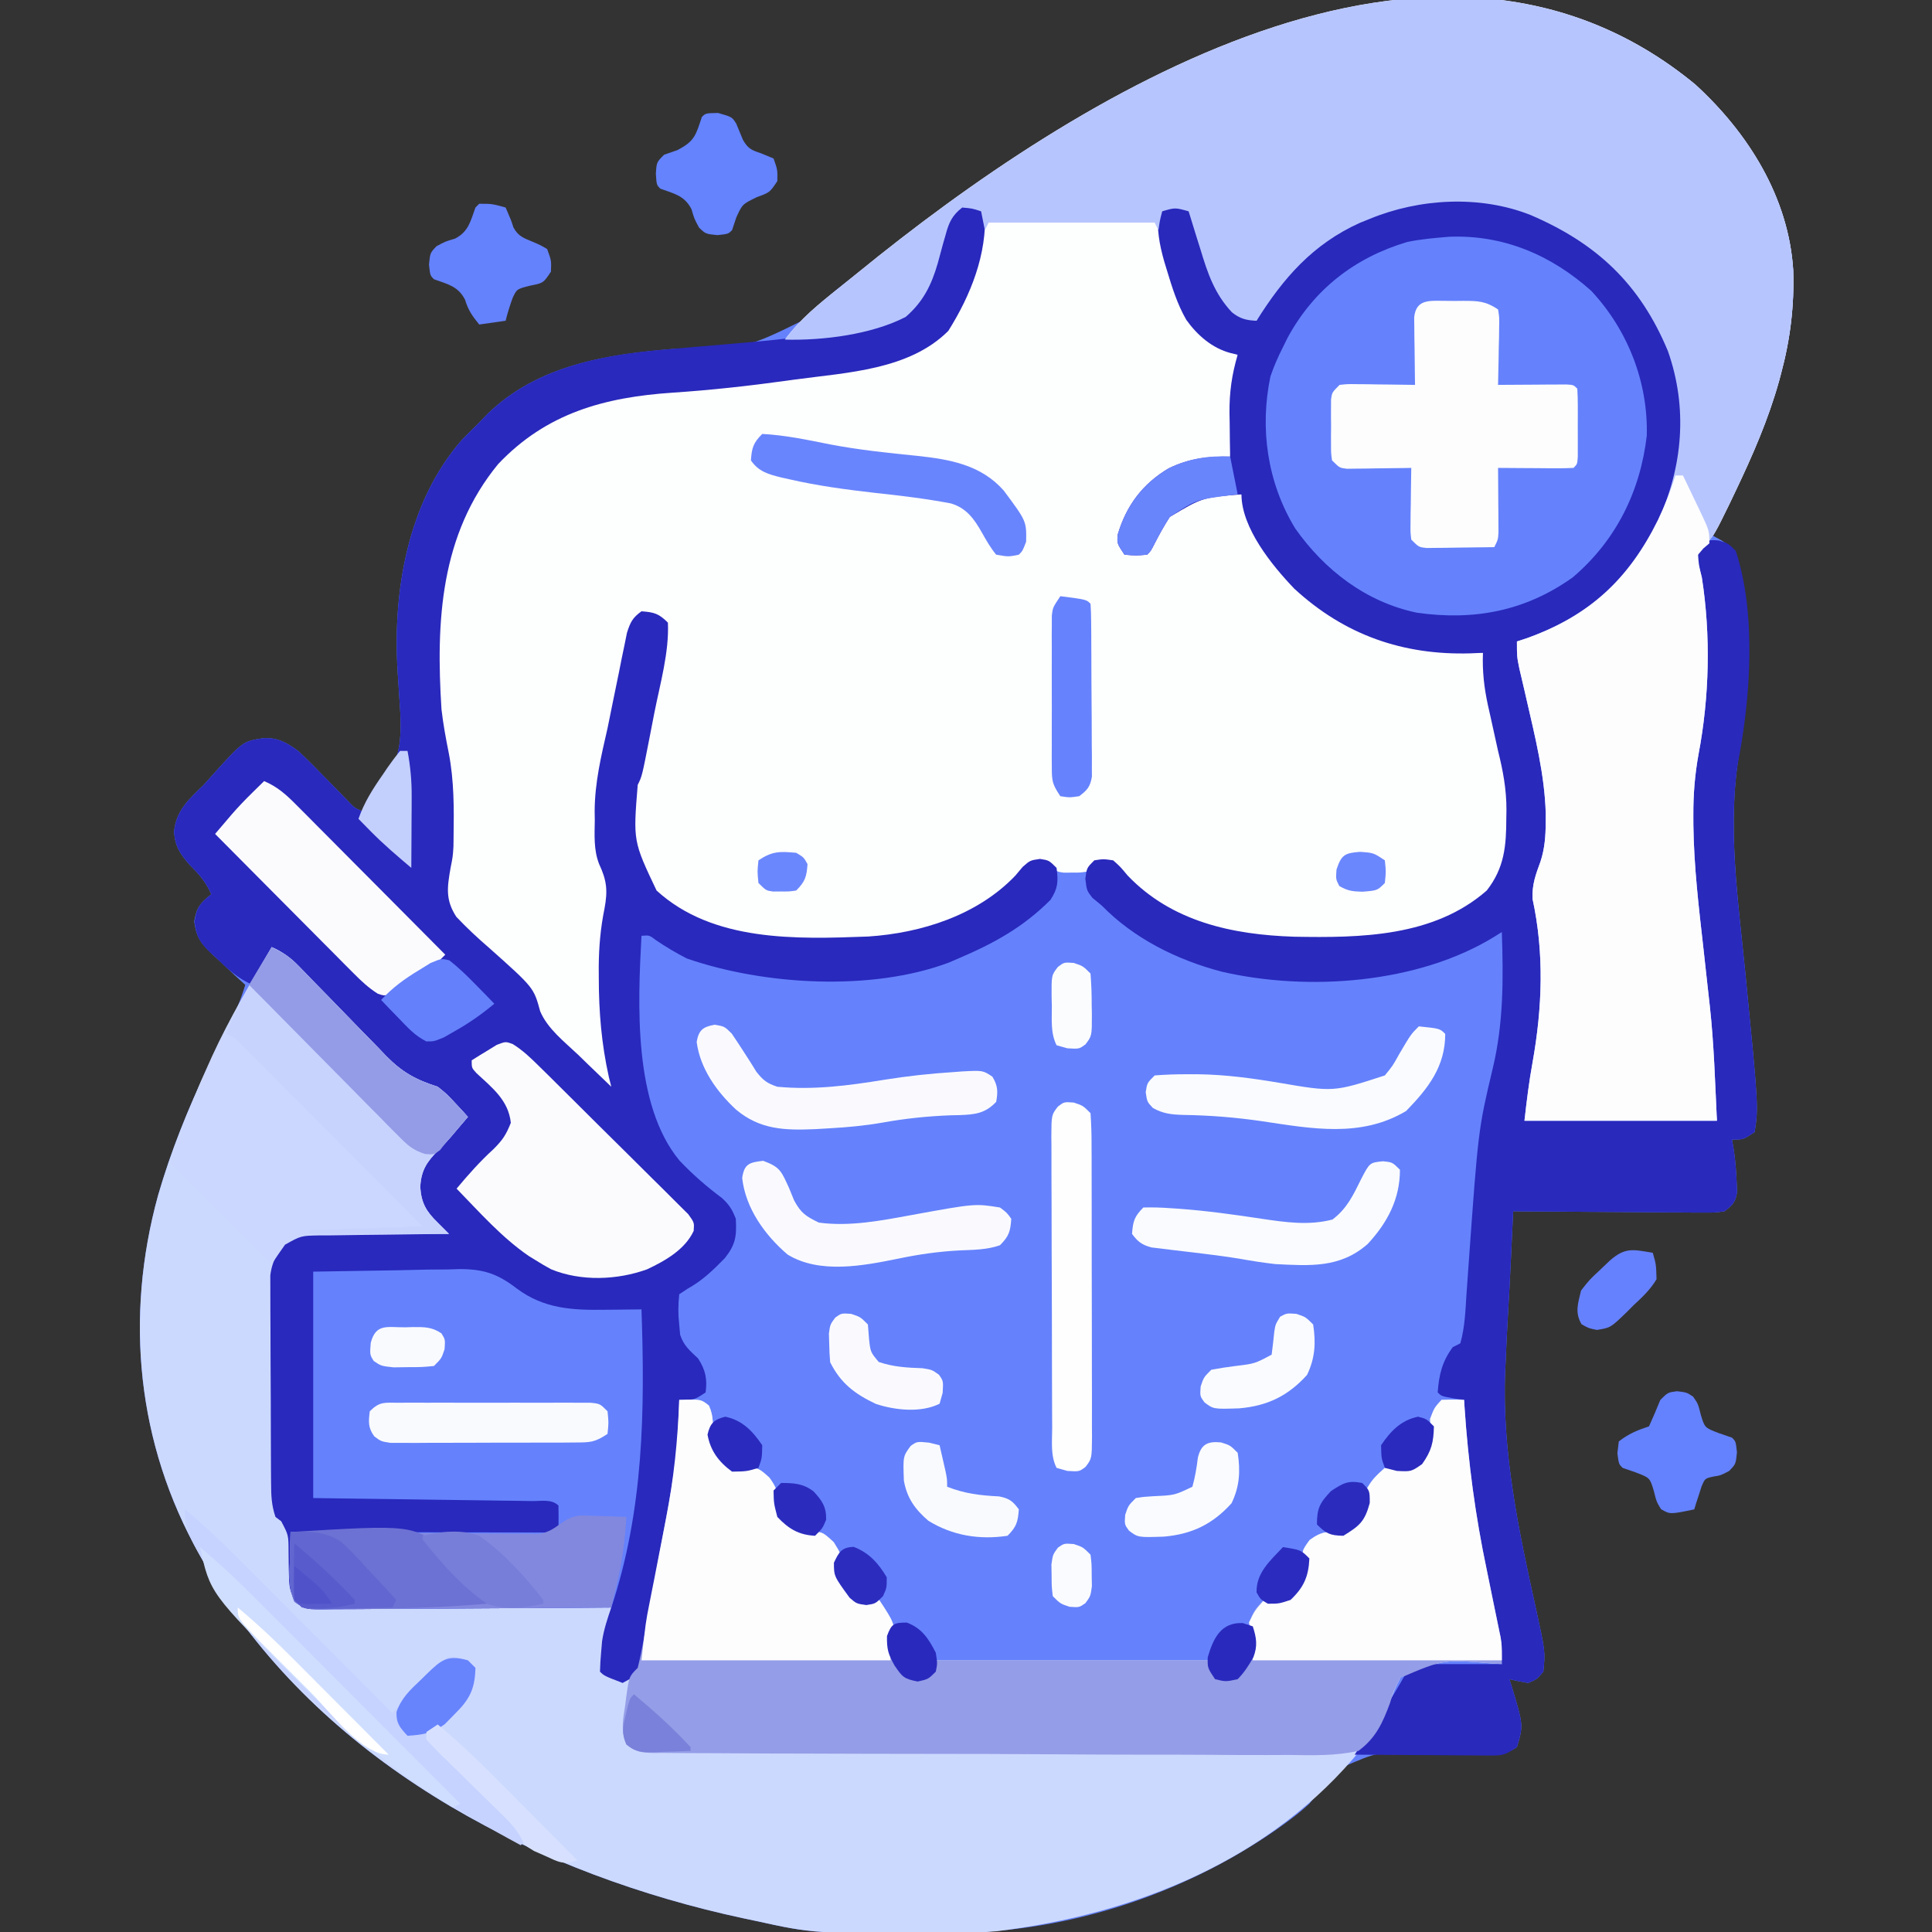<?xml version="1.0" encoding="UTF-8"?>
<svg version="1.1" xmlns="http://www.w3.org/2000/svg" width="512" height="512">
<rect width="100%" height="100%" fill="#333333" stroke="none"/>
<path d="M0 0 C14.087 12.871 24.8 30.005 25.973 49.285 C26.271 58.677 25.195 67.527 22.75 76.625 C22.573 77.286 22.395 77.948 22.212 78.629 C18.18 93.048 11.432 106.283 4.75 119.625 C5.549 120.065 6.349 120.505 7.173 120.959 C10.589 123.168 10.854 124.697 11.75 128.625 C14.452 144.537 14.603 161.227 11.688 177.125 C8.379 196.075 11.368 216.174 13.25 235.125 C16.765 270.936 16.765 270.936 15.75 277.625 C12.75 279.625 12.75 279.625 9.75 279.625 C9.915 280.594 10.08 281.564 10.25 282.562 C10.657 285.501 10.903 288.41 11 291.375 C11.026 292.112 11.052 292.85 11.078 293.609 C10.644 296.276 9.886 296.99 7.75 298.625 C5.263 298.986 5.263 298.986 2.269 298.966 C1.148 298.965 0.027 298.965 -1.128 298.965 C-2.337 298.949 -3.547 298.934 -4.793 298.918 C-6.032 298.914 -7.27 298.909 -8.547 298.905 C-11.836 298.891 -15.126 298.864 -18.415 298.831 C-21.774 298.8 -25.132 298.787 -28.49 298.771 C-35.077 298.738 -41.663 298.688 -48.25 298.625 C-48.277 299.211 -48.305 299.796 -48.333 300.4 C-48.46 303.108 -48.587 305.816 -48.715 308.523 C-48.758 309.444 -48.801 310.365 -48.845 311.314 C-49.093 316.569 -49.368 321.822 -49.685 327.073 C-49.91 330.922 -50.084 334.773 -50.25 338.625 C-50.285 339.363 -50.321 340.102 -50.357 340.862 C-51.278 362.25 -46.787 383.289 -42.181 404.07 C-39.724 415.322 -39.724 415.322 -40.25 420.625 C-41.938 422.625 -41.938 422.625 -44.25 423.625 C-45.927 423.348 -47.597 423.02 -49.25 422.625 C-48.908 423.694 -48.908 423.694 -48.559 424.785 C-45.534 434.863 -45.534 434.863 -47.25 440.625 C-51.168 443.237 -54.348 442.761 -58.871 442.617 C-60.63 442.598 -62.388 442.583 -64.146 442.57 C-66.907 442.544 -69.661 442.501 -72.42 442.402 C-83.854 441.728 -83.854 441.728 -93.968 446.177 C-97.036 449.081 -99.618 452.327 -102.25 455.625 C-104.443 457.665 -106.751 459.449 -109.188 461.188 C-109.799 461.627 -110.41 462.066 -111.041 462.519 C-135.701 479.665 -166.168 489.66 -196.262 489.828 C-197.104 489.835 -197.946 489.842 -198.813 489.85 C-233.557 490.075 -233.557 490.075 -249.25 486.625 C-250.7 486.319 -250.7 486.319 -252.18 486.007 C-305.822 474.519 -359.742 446.964 -390.625 399.75 C-392.263 397.088 -393.776 394.381 -395.25 391.625 C-395.621 390.97 -395.993 390.315 -396.375 389.64 C-413.001 360.263 -416.241 326.648 -407.351 294.381 C-402.856 278.856 -396.282 264.083 -388.813 249.772 C-386.924 246.133 -385.442 242.549 -384.25 238.625 C-385.188 237.768 -386.127 236.911 -387.094 236.027 C-388.313 234.873 -389.532 233.718 -390.75 232.562 C-391.37 232.001 -391.99 231.44 -392.629 230.861 C-395.839 227.775 -397.143 226.387 -397.781 221.844 C-397.166 218.115 -396.185 216.918 -393.25 214.625 C-394.659 211.402 -396.377 209.389 -398.875 206.938 C-401.435 204.038 -402.829 202.022 -403.125 198.125 C-402.607 192.402 -399.201 189.467 -395.25 185.625 C-393.964 184.184 -393.964 184.184 -392.652 182.715 C-384.83 174.059 -384.83 174.059 -379.375 173.25 C-375.549 173.09 -373.331 174.415 -370.25 176.625 C-367.595 179.078 -365.077 181.655 -362.562 184.25 C-361.227 185.619 -359.89 186.987 -358.551 188.352 C-357.965 188.956 -357.379 189.56 -356.775 190.182 C-355.292 191.725 -355.292 191.725 -353.25 192.625 C-353.006 192.058 -352.763 191.491 -352.512 190.906 C-351.25 188.625 -351.25 188.625 -349.27 186.594 C-343.496 180.135 -342.834 175.242 -343.152 166.788 C-343.377 163.093 -343.618 159.4 -343.863 155.707 C-345.24 134.511 -341.228 110.657 -326.875 94.25 C-325.353 92.689 -323.811 91.147 -322.25 89.625 C-321.575 88.917 -320.899 88.21 -320.203 87.48 C-306.799 74.303 -288.259 71.484 -270.312 70.062 C-251.505 69.939 -251.505 69.939 -235.812 62.188 C-234.919 61.288 -234.026 60.388 -233.105 59.461 C-232.414 58.757 -232.414 58.757 -231.708 58.038 C-229.18 55.588 -226.41 53.46 -223.625 51.312 C-223.034 50.856 -222.444 50.399 -221.835 49.928 C-220.602 48.977 -219.368 48.028 -218.133 47.08 C-216.252 45.626 -214.389 44.152 -212.527 42.672 C-156.209 -1.733 -65.868 -54.282 0 0 Z " fill="#6582FC" transform="translate(449.25,22.375)"/>
<path d="M0 0 C14.087 12.871 24.8 30.005 25.973 49.285 C26.271 58.677 25.195 67.527 22.75 76.625 C22.573 77.286 22.395 77.948 22.212 78.629 C19.354 88.849 15.188 98.37 10.625 107.938 C9.853 109.558 9.853 109.558 9.065 111.21 C5.25 119.018 5.25 119.018 2.563 122.282 C0.43 124.504 0.43 124.504 0.938 127.438 C1.34 129.015 1.34 129.015 1.75 130.625 C4.166 145.968 3.766 162.319 0.872 177.551 C-0.102 182.961 -0.52 188.17 -0.496 193.664 C-0.493 194.944 -0.493 194.944 -0.489 196.25 C-0.35 207.25 0.952 218.142 2.188 229.062 C2.539 232.207 2.886 235.351 3.227 238.497 C3.436 240.428 3.651 242.358 3.874 244.288 C4.982 254.417 5.262 264.375 5.75 274.625 C-11.08 274.625 -27.91 274.625 -45.25 274.625 C-44.661 269.328 -44.045 264.298 -43.094 259.094 C-40.523 244.675 -39.982 230.238 -43.105 215.863 C-43.277 212.024 -42.288 209.463 -40.99 205.895 C-39.88 202.491 -39.635 199.174 -39.625 195.625 C-39.62 194.855 -39.616 194.086 -39.611 193.293 C-39.886 182.934 -42.459 172.809 -44.759 162.748 C-44.92 162.044 -45.081 161.34 -45.247 160.615 C-45.693 158.677 -46.15 156.742 -46.607 154.807 C-47.25 151.625 -47.25 151.625 -47.25 147.625 C-46.439 147.357 -45.628 147.089 -44.793 146.812 C-28.463 141.033 -17.451 131.25 -9.915 115.776 C-3.268 101.353 -1.917 85.722 -7.25 70.625 C-14.624 52.906 -26.1 42.121 -43.582 34.625 C-57.014 29.283 -73.064 30.193 -86.25 35.625 C-87.119 35.976 -87.988 36.326 -88.883 36.688 C-101.33 42.306 -109.185 51.338 -116.25 62.625 C-118.902 62.547 -120.705 62.067 -122.782 60.385 C-127.384 55.483 -129.217 50.033 -131.125 43.688 C-131.432 42.717 -131.739 41.747 -132.055 40.748 C-132.802 38.378 -133.533 36.004 -134.25 33.625 C-137.833 32.623 -137.833 32.623 -141.25 33.625 C-141.607 39.646 -140.364 44.485 -138.5 50.188 C-138.247 51.012 -137.995 51.836 -137.734 52.686 C-135.729 58.958 -133.358 64.644 -127.688 68.438 C-127.109 68.836 -126.53 69.234 -125.934 69.645 C-124.103 70.788 -124.103 70.788 -121.25 71.625 C-121.403 72.739 -121.557 73.853 -121.715 75 C-122.323 79.866 -122.583 84.729 -122.812 89.625 C-122.877 90.93 -122.877 90.93 -122.943 92.262 C-123.048 94.383 -123.15 96.504 -123.25 98.625 C-124.324 98.856 -125.398 99.086 -126.504 99.324 C-136.839 101.645 -143.674 103.394 -149.75 112.562 C-151.672 115.965 -152.263 117.261 -152.125 121.25 C-151.692 122.426 -151.692 122.426 -151.25 123.625 C-148.511 124.464 -148.511 124.464 -145.25 123.625 C-143.501 121.231 -142.168 118.722 -140.762 116.113 C-138.156 111.824 -134.982 110.202 -130.25 108.625 C-128.522 108.557 -126.792 108.54 -125.062 108.562 C-124.161 108.572 -123.26 108.581 -122.332 108.59 C-121.301 108.607 -121.301 108.607 -120.25 108.625 C-119.742 109.699 -119.234 110.773 -118.711 111.879 C-115.177 119.221 -111.918 125.674 -106.25 131.625 C-106.25 132.285 -106.25 132.945 -106.25 133.625 C-105.661 133.898 -105.072 134.172 -104.465 134.453 C-102.319 135.589 -100.676 136.831 -98.812 138.375 C-88.56 146.194 -76.932 149.721 -64.25 150.25 C-62.823 150.316 -61.396 150.383 -59.969 150.451 C-58.128 150.537 -58.128 150.537 -56.25 150.625 C-56.073 151.614 -55.897 152.603 -55.715 153.623 C-55.06 157.287 -54.402 160.951 -53.741 164.614 C-53.456 166.201 -53.172 167.788 -52.889 169.375 C-52.482 171.654 -52.072 173.933 -51.66 176.211 C-51.534 176.922 -51.408 177.634 -51.278 178.367 C-50.619 182.106 -50.619 182.106 -49.25 185.625 C-48.663 196.131 -48.422 204.644 -54.25 213.75 C-62.675 223.007 -76.329 225.69 -88.25 226.625 C-108.893 227.591 -131.714 227.719 -148.074 213.102 C-149.552 211.552 -150.989 209.961 -152.355 208.312 C-154.16 206.392 -154.16 206.392 -156.863 206.25 C-159.431 206.413 -159.431 206.413 -161.25 208.625 C-163.125 208.891 -163.125 208.891 -165.25 208.875 C-165.951 208.88 -166.653 208.885 -167.375 208.891 C-169.25 208.625 -169.25 208.625 -171.25 206.625 C-173.667 206.119 -173.667 206.119 -176.25 206.625 C-178.318 208.351 -178.318 208.351 -180.188 210.688 C-191.019 222.037 -207.073 226.364 -222.363 226.934 C-260.29 227.635 -260.29 227.635 -274.301 215.637 C-281.078 208.642 -281.705 201.623 -281.682 192.309 C-281.533 186.873 -280.53 181.893 -279.25 176.625 C-278.19 171.9 -277.159 167.168 -276.125 162.438 C-275.848 161.193 -275.571 159.948 -275.285 158.666 C-275.023 157.463 -274.762 156.259 -274.492 155.02 C-274.254 153.935 -274.015 152.851 -273.769 151.734 C-273.246 148.6 -273.014 145.794 -273.25 142.625 C-274.24 141.635 -274.24 141.635 -275.25 140.625 C-277.805 140.552 -277.805 140.552 -280.25 141.625 C-282.183 145.467 -282.906 149.442 -283.688 153.648 C-283.876 154.645 -283.876 154.645 -284.068 155.662 C-284.467 157.774 -284.859 159.887 -285.25 162 C-285.642 164.106 -286.035 166.212 -286.432 168.317 C-286.793 170.232 -287.149 172.148 -287.504 174.064 C-288.25 177.625 -288.25 177.625 -289.321 181.282 C-290.573 185.786 -290.58 189.918 -290.562 194.562 C-290.579 195.418 -290.595 196.273 -290.611 197.154 C-290.615 201.389 -290.41 204.646 -288.605 208.504 C-286.666 213.05 -287.715 216.743 -288.677 221.462 C-289.613 226.632 -289.588 231.759 -289.562 237 C-289.562 238.629 -289.562 238.629 -289.561 240.292 C-289.478 247.57 -288.771 254.119 -286.809 261.148 C-286.25 263.625 -286.25 263.625 -287.25 266.625 C-290.078 263.921 -292.889 261.201 -295.685 258.465 C-297.103 257.084 -298.534 255.717 -299.965 254.35 C-300.861 253.47 -301.757 252.59 -302.68 251.684 C-303.507 250.882 -304.335 250.081 -305.187 249.256 C-307.25 246.625 -307.25 246.625 -308.22 243.124 C-309.456 238.923 -311.024 237.444 -314.293 234.586 C-315.295 233.667 -316.295 232.746 -317.295 231.824 C-318.862 230.406 -320.436 229.001 -322.036 227.621 C-330.931 219.879 -330.931 219.879 -331.71 214.375 C-331.441 211.052 -330.898 207.893 -330.25 204.625 C-330.139 202.884 -330.068 201.139 -330.047 199.395 C-330.035 198.582 -330.022 197.77 -330.01 196.933 C-329.98 189.447 -330.269 182.409 -331.75 175.062 C-336.263 151.966 -335.125 125.9 -322.25 105.625 C-312.718 93.006 -300.082 84.515 -284.364 81.907 C-280.115 81.34 -275.838 81.103 -271.562 80.812 C-260.355 80.045 -249.265 78.695 -238.141 77.143 C-236.271 76.883 -234.4 76.628 -232.528 76.377 C-213.428 74.299 -213.428 74.299 -197.918 64.016 C-191.858 55.154 -189.042 44.252 -189.25 33.625 C-191.595 32.855 -191.595 32.855 -194.25 32.625 C-196.919 34.681 -197.785 36.625 -198.645 39.828 C-198.878 40.644 -199.112 41.46 -199.354 42.301 C-199.821 43.999 -200.282 45.7 -200.736 47.402 C-202.413 53.191 -204.619 57.637 -209.25 61.625 C-218.29 66.287 -231.215 67.899 -241.25 67.625 C-237.172 62.141 -232.221 58.148 -226.88 53.923 C-225.186 52.574 -223.508 51.207 -221.832 49.836 C-164.423 3.051 -69.136 -56.975 0 0 Z " fill="#FDFEFE" transform="translate(449.25,22.375)"/>
<path d="M0 0 C2.973 1.333 5.007 2.777 7.265 5.117 C7.879 5.748 8.494 6.379 9.127 7.029 C10.108 8.049 10.108 8.049 11.109 9.09 C12.518 10.528 13.927 11.967 15.336 13.404 C17.544 15.668 19.748 17.936 21.944 20.212 C24.071 22.412 26.214 24.595 28.359 26.777 C29.005 27.456 29.652 28.134 30.317 28.833 C34.635 33.197 38.16 35.134 44 37 C46.531 39.043 46.531 39.043 48.5 41.188 C49.17 41.903 49.841 42.618 50.531 43.355 C51.016 43.898 51.501 44.441 52 45 C51.125 46.021 50.25 47.042 49.375 48.062 C48.834 48.706 48.292 49.349 47.734 50.012 C46 52 46 52 44.266 53.707 C41.144 56.88 39.585 59.091 39.375 63.625 C39.668 67.826 40.944 70.031 44 73 C45.001 73.999 46.001 74.999 47 76 C45.779 76.009 44.558 76.019 43.3 76.028 C38.767 76.068 34.235 76.134 29.703 76.208 C27.741 76.236 25.78 76.257 23.819 76.271 C20.998 76.292 18.179 76.339 15.359 76.391 C14.483 76.392 13.607 76.393 12.704 76.394 C7.745 76.494 7.745 76.494 3.478 78.851 C0.9 82.601 0.866 85.702 0.839 90.136 C0.829 91.401 0.82 92.666 0.81 93.969 C0.805 95.352 0.801 96.735 0.797 98.117 C0.791 99.536 0.785 100.954 0.78 102.373 C0.769 105.347 0.763 108.321 0.76 111.295 C0.754 115.101 0.73 118.906 0.702 122.711 C0.683 125.642 0.678 128.572 0.676 131.503 C0.673 132.905 0.665 134.308 0.652 135.711 C0.635 137.675 0.639 139.64 0.644 141.605 C0.64 142.722 0.636 143.839 0.633 144.989 C1.082 148.675 2.355 151.355 5 154 C5.237 157.581 5.396 161.156 5.518 164.742 C5.693 168.613 5.808 170.712 8 174 C10.659 174.316 13.091 174.437 15.754 174.432 C16.955 174.448 16.955 174.448 18.179 174.463 C20.83 174.494 23.481 174.503 26.133 174.512 C27.968 174.529 29.804 174.547 31.64 174.566 C36.476 174.614 41.313 174.643 46.149 174.67 C51.083 174.699 56.016 174.746 60.949 174.791 C70.633 174.877 80.316 174.944 90 175 C89.857 175.751 89.714 176.503 89.567 177.277 C89.29 178.758 89.29 178.758 89.008 180.27 C88.824 181.248 88.639 182.226 88.45 183.234 C87.969 186.194 87.838 189.005 88 192 C90.266 193.29 90.266 193.29 93 194 C95.222 193.113 95.222 193.113 97 191 C97.805 188.339 98.364 185.932 98.816 183.211 C98.959 182.434 99.102 181.658 99.249 180.857 C99.702 178.366 100.133 175.871 100.562 173.375 C100.855 171.75 101.148 170.125 101.443 168.5 C102.028 165.264 102.601 162.026 103.163 158.786 C103.711 155.632 104.276 152.481 104.858 149.333 C106.198 142.048 107.437 134.857 107.688 127.438 C107.722 126.703 107.756 125.969 107.791 125.213 C107.87 123.476 107.937 121.738 108 120 C113.766 119.812 113.766 119.812 115.875 121.5 C117.211 124.468 116.915 126.764 116.801 129.961 C117.186 133.909 119.019 135.463 122 138 C123.155 138 124.31 138 125.5 138 C129 138 129 138 131.875 140.562 C133.775 143.155 134.037 144.265 134.5 147.625 C134.7 151.117 134.7 151.117 137.188 153.438 C139.902 155.265 139.902 155.265 143 154.875 C146 155 146 155 148.938 157.688 C151 161 151 161 150.5 163.438 C149.892 166.555 150.389 167.2 152.062 169.812 C154.235 172.632 154.601 172.947 158.312 173.438 C159.643 173.221 159.643 173.221 161 173 C164.422 178.186 165.024 179.855 164 186 C165.079 188.576 166.451 190.652 168 193 C169.98 193 171.96 193 174 193 C174.66 191.68 175.32 190.36 176 189 C199.76 189 223.52 189 248 189 C248.66 190.32 249.32 191.64 250 193 C251.98 193 253.96 193 256 193 C259.678 187.538 259.958 185.583 259 179 C260.5 175.625 260.5 175.625 263 173 C265.333 172.667 267.667 172.333 270 172 C272.66 169.426 272.66 169.426 274 166 C273.814 164.989 273.629 163.979 273.438 162.938 C273 160 273 160 275.062 157.125 C278.524 154.621 279.86 154.914 284 155 C286.932 153.571 286.932 153.571 289 151 C289.345 148.668 289.678 146.335 290 144 C291.389 141.288 292.633 140.11 295 138 C297.333 138 299.667 138 302 138 C304.438 135.874 305.66 134.791 307 132 C307.167 128.458 307.167 128.458 307 125 C308.125 122.062 308.125 122.062 310 120 C313.117 119.871 313.117 119.871 316 120 C316.04 120.617 316.079 121.234 316.12 121.87 C317.101 136.523 318.963 150.641 322 165 C322.574 167.777 323.144 170.554 323.708 173.333 C324.059 175.063 324.417 176.791 324.781 178.519 C324.941 179.296 325.101 180.074 325.266 180.875 C325.408 181.553 325.55 182.231 325.696 182.93 C326.045 185.308 326.049 187.6 326 190 C324.964 189.943 324.964 189.943 323.908 189.885 C310.704 188.726 310.704 188.726 299.199 193.504 C297.553 196.753 297.553 196.753 296.34 200.316 C294.84 204.439 292.898 207.296 290.188 210.688 C289.759 211.229 289.33 211.771 288.888 212.329 C265.132 241.755 228.974 256.299 192.183 260.79 C188.454 261.149 184.732 261.182 180.988 261.203 C180.146 261.21 179.304 261.217 178.437 261.225 C143.693 261.45 143.693 261.45 128 258 C126.55 257.694 126.55 257.694 125.07 257.382 C71.428 245.894 17.508 218.339 -13.375 171.125 C-15.013 168.463 -16.526 165.756 -18 163 C-18.557 162.017 -18.557 162.017 -19.125 161.015 C-35.751 131.638 -38.991 98.023 -30.101 65.756 C-23.36 42.473 -12.023 20.929 0 0 Z " fill="#CCD9FE" transform="translate(72,251)"/>
<path d="M0 0 C2.375 0.688 2.375 0.688 3.375 1.688 C3.998 13.021 -0.371 23.912 -6.312 33.375 C-16.655 43.718 -33.049 44.391 -46.812 46.25 C-47.6 46.359 -48.387 46.468 -49.198 46.58 C-59.265 47.972 -69.292 49.081 -79.438 49.75 C-97.474 50.973 -112.836 55.167 -125.625 68.688 C-140.969 87.377 -142.118 110.428 -140.625 133.688 C-140.172 137.574 -139.475 141.389 -138.702 145.223 C-137.273 152.619 -137.309 159.947 -137.422 167.457 C-137.432 168.29 -137.442 169.122 -137.452 169.98 C-137.625 172.688 -137.625 172.688 -138.243 175.819 C-139.123 180.915 -139.594 184.2 -136.692 188.654 C-133.883 191.628 -130.97 194.331 -127.875 197 C-116.175 207.428 -116.175 207.428 -114.473 213.684 C-112.492 218.363 -108.059 221.748 -104.438 225.188 C-103.593 226.01 -102.748 226.832 -101.877 227.68 C-99.804 229.694 -97.72 231.696 -95.625 233.688 C-95.842 232.823 -96.058 231.958 -96.281 231.066 C-98.218 222.306 -98.927 213.914 -98.938 204.938 C-98.945 203.396 -98.945 203.396 -98.953 201.823 C-98.906 196.518 -98.478 191.624 -97.418 186.422 C-96.531 181.64 -96.83 178.996 -98.86 174.646 C-100.319 170.911 -100.056 167.02 -100 163.062 C-100.012 162.262 -100.023 161.461 -100.035 160.637 C-100 153.078 -98.306 146.025 -96.625 138.688 C-96.118 136.227 -95.618 133.764 -95.125 131.301 C-94.625 128.867 -94.125 126.434 -93.625 124 C-93.254 122.129 -93.254 122.129 -92.875 120.221 C-92.504 118.435 -92.504 118.435 -92.125 116.613 C-91.908 115.545 -91.692 114.477 -91.469 113.376 C-90.6 110.609 -89.971 109.362 -87.625 107.688 C-84.283 107.932 -83.02 108.293 -80.625 110.688 C-80.27 118.563 -82.687 126.864 -84.209 134.577 C-84.629 136.71 -85.042 138.845 -85.453 140.98 C-87.485 151.407 -87.485 151.407 -88.625 153.688 C-89.837 168.613 -89.837 168.613 -83.625 181.688 C-68.673 195.337 -46.63 194.588 -27.581 193.878 C-13.399 192.962 1.469 188.195 11.438 177.75 C12.414 176.592 12.414 176.592 13.41 175.41 C15.375 173.688 15.375 173.688 17.996 173.309 C20.375 173.688 20.375 173.688 22.375 175.688 C22.856 179.305 22.762 181.094 20.75 184.18 C13.505 191.449 5.748 195.686 -3.625 199.688 C-4.462 200.047 -5.298 200.407 -6.16 200.777 C-26.653 208.477 -55.228 206.774 -75.625 199.688 C-78.477 198.222 -81.116 196.655 -83.77 194.859 C-85.541 193.51 -85.541 193.51 -87.625 193.688 C-88.591 211.742 -89.839 238.448 -77.512 253.301 C-74.048 256.93 -70.341 260.17 -66.317 263.165 C-64.396 264.894 -63.545 266.28 -62.625 268.688 C-62.391 273.291 -62.654 275.455 -65.527 279.102 C-68.627 282.269 -71.494 285.068 -75.398 287.207 C-76.133 287.696 -76.868 288.184 -77.625 288.688 C-77.909 291.626 -77.951 293.823 -77.625 296.688 C-77.543 297.595 -77.46 298.502 -77.375 299.438 C-76.414 302.322 -74.821 303.624 -72.625 305.688 C-70.669 308.719 -70.152 311.09 -70.625 314.688 C-73.625 316.688 -73.625 316.688 -77.625 316.688 C-77.58 317.661 -77.535 318.634 -77.489 319.637 C-77.105 331.991 -79.077 343.486 -81.5 355.562 C-81.87 357.463 -82.238 359.364 -82.605 361.266 C-83.3 364.857 -84.006 368.446 -84.72 372.033 C-85.621 376.591 -86.398 381.165 -87.076 385.761 C-87.625 387.688 -87.625 387.688 -90.25 390.375 C-91.034 390.808 -91.817 391.241 -92.625 391.688 C-97.5 389.812 -97.5 389.812 -98.625 388.688 C-98.587 386.956 -98.468 385.225 -98.312 383.5 C-98.234 382.558 -98.155 381.615 -98.074 380.645 C-97.595 377.489 -96.665 374.699 -95.625 371.688 C-96.646 371.696 -97.666 371.705 -98.718 371.714 C-108.326 371.795 -117.935 371.855 -127.544 371.895 C-132.484 371.916 -137.424 371.944 -142.365 371.989 C-147.13 372.033 -151.896 372.057 -156.661 372.067 C-158.482 372.074 -160.302 372.089 -162.122 372.11 C-164.667 372.139 -167.212 372.143 -169.757 372.142 C-170.513 372.156 -171.269 372.17 -172.048 372.185 C-177.153 372.145 -177.153 372.145 -179.593 369.782 C-180.689 367.558 -181.005 366.148 -181.031 363.684 C-181.053 362.943 -181.075 362.202 -181.098 361.439 C-181.116 359.893 -181.134 358.346 -181.152 356.799 C-181.166 352.516 -181.166 352.516 -183.094 348.848 C-183.599 348.465 -184.104 348.082 -184.625 347.688 C-185.715 344.418 -185.765 341.993 -185.786 338.551 C-185.796 337.286 -185.805 336.021 -185.815 334.718 C-185.82 333.335 -185.824 331.953 -185.828 330.57 C-185.834 329.152 -185.84 327.733 -185.845 326.314 C-185.856 323.34 -185.862 320.366 -185.865 317.392 C-185.871 313.587 -185.895 309.782 -185.923 305.976 C-185.942 303.046 -185.947 300.115 -185.949 297.185 C-185.952 295.782 -185.96 294.38 -185.973 292.977 C-185.99 291.012 -185.986 289.047 -185.981 287.083 C-185.985 285.966 -185.989 284.849 -185.992 283.698 C-185.484 279.536 -183.769 277.109 -181.188 273.902 C-179.216 272.37 -178.093 272.294 -175.613 272.255 C-174.812 272.235 -174.011 272.216 -173.186 272.195 C-171.897 272.186 -171.897 272.186 -170.582 272.176 C-169.257 272.149 -169.257 272.149 -167.904 272.121 C-165.082 272.067 -162.26 272.033 -159.438 272 C-157.524 271.967 -155.611 271.932 -153.697 271.896 C-149.007 271.811 -144.316 271.745 -139.625 271.688 C-140.409 271.089 -141.192 270.491 -142 269.875 C-144.593 267.714 -146.316 266.072 -147.066 262.707 C-147.335 257.819 -146.722 255.213 -143.438 251.5 C-142.176 250.22 -140.905 248.949 -139.625 247.688 C-138.631 246.534 -137.65 245.368 -136.688 244.188 C-136.007 243.363 -135.326 242.537 -134.625 241.688 C-135.795 240.38 -136.987 239.092 -138.188 237.812 C-138.849 237.093 -139.51 236.374 -140.191 235.633 C-142.535 233.457 -142.535 233.457 -145.774 233.041 C-150.956 231.638 -154.055 227.861 -157.676 224.09 C-158.416 223.34 -159.156 222.591 -159.918 221.819 C-162.27 219.432 -164.604 217.03 -166.938 214.625 C-169.292 212.221 -171.65 209.82 -174.01 207.421 C-175.476 205.929 -176.937 204.433 -178.394 202.933 C-179.052 202.259 -179.71 201.585 -180.388 200.89 C-180.966 200.295 -181.545 199.699 -182.141 199.085 C-183.592 197.584 -183.592 197.584 -185.625 196.688 C-185.893 197.409 -186.161 198.131 -186.438 198.875 C-187.615 201.663 -189.016 204.128 -190.625 206.688 C-194.549 205.071 -197.372 202.413 -200.375 199.5 C-201.135 198.815 -201.135 198.815 -201.91 198.115 C-204.715 195.39 -205.599 193.899 -206.078 189.977 C-205.552 186.157 -204.613 185.022 -201.625 182.688 C-203.034 179.464 -204.752 177.451 -207.25 175 C-209.81 172.101 -211.204 170.085 -211.5 166.188 C-210.982 160.465 -207.576 157.529 -203.625 153.688 C-202.339 152.247 -202.339 152.247 -201.027 150.777 C-193.205 142.122 -193.205 142.122 -187.75 141.312 C-183.924 141.152 -181.706 142.477 -178.625 144.688 C-175.97 147.141 -173.452 149.717 -170.938 152.312 C-169.602 153.682 -168.265 155.049 -166.926 156.414 C-166.34 157.018 -165.754 157.622 -165.15 158.245 C-163.667 159.787 -163.667 159.787 -161.625 160.688 C-161.381 160.12 -161.138 159.553 -160.887 158.969 C-159.625 156.688 -159.625 156.688 -157.645 154.656 C-151.871 148.198 -151.209 143.305 -151.527 134.85 C-151.752 131.156 -151.993 127.463 -152.238 123.77 C-153.615 102.574 -149.603 78.719 -135.25 62.312 C-133.728 60.752 -132.186 59.209 -130.625 57.688 C-129.95 56.98 -129.274 56.272 -128.578 55.543 C-115.894 43.074 -98.27 39.691 -81.187 38.294 C-79.073 38.121 -76.96 37.935 -74.847 37.746 C-69.74 37.291 -64.631 36.856 -59.521 36.427 C-50.164 35.632 -40.975 34.538 -31.75 32.75 C-30.923 32.592 -30.095 32.434 -29.243 32.272 C-23.579 31.104 -18.797 29.725 -14.473 25.668 C-11.81 21.373 -10.516 16.818 -9.062 12 C-8.488 10.097 -7.904 8.197 -7.309 6.301 C-7.057 5.463 -6.804 4.626 -6.545 3.763 C-5.098 0.498 -3.517 -0.419 0 0 Z " fill="#2929BD" transform="translate(257.625,54.312)"/>
<path d="M0 0 C1.122 -0.008 1.122 -0.008 2.268 -0.017 C16.622 0.168 29.908 6.234 40.812 15.312 C41.458 15.845 42.104 16.377 42.77 16.926 C53.27 26.478 60.088 41.28 61.016 55.406 C61.264 73.434 55.765 90.075 43.237 103.275 C35.626 110.76 27.291 115.397 16.812 117.312 C17.055 118.334 17.297 119.355 17.547 120.407 C25.603 154.624 25.603 154.624 25.5 165.562 C25.491 166.592 25.491 166.592 25.482 167.642 C25.3 171.327 24.466 174.469 23.219 177.902 C21.817 181.855 21.721 184.463 22.625 188.625 C25.885 207.571 22.94 225.741 18.812 244.312 C35.642 244.312 52.472 244.312 69.812 244.312 C69.214 238.146 68.616 231.979 68 225.625 C67.804 223.596 67.608 221.566 67.406 219.475 C66.609 211.257 65.803 203.041 64.879 194.836 C62.898 177.162 61.495 160.525 64.734 142.967 C65.963 135.732 66.117 128.578 66.125 121.25 C66.13 120.12 66.135 118.99 66.141 117.826 C66.091 111.813 65.626 106.241 64.221 100.387 C63.642 97.447 63.891 95.148 64.812 92.312 C67.812 90.312 67.812 90.312 70.375 90.562 C72.812 91.312 72.812 91.312 74.812 93.312 C80.372 110.317 78.705 132.656 75.291 149.957 C72.727 167.948 75.531 186.873 77.312 204.812 C80.828 240.624 80.828 240.624 79.812 247.312 C76.812 249.312 76.812 249.312 73.812 249.312 C73.978 250.282 74.142 251.251 74.312 252.25 C74.719 255.189 74.965 258.097 75.062 261.062 C75.101 262.169 75.101 262.169 75.141 263.297 C74.706 265.964 73.948 266.677 71.812 268.312 C69.326 268.673 69.326 268.673 66.331 268.653 C65.21 268.653 64.089 268.653 62.935 268.652 C61.725 268.637 60.516 268.621 59.27 268.605 C58.031 268.601 56.792 268.597 55.516 268.593 C52.226 268.579 48.937 268.552 45.647 268.518 C42.289 268.488 38.931 268.474 35.572 268.459 C28.986 268.426 22.399 268.376 15.812 268.312 C15.785 268.898 15.758 269.484 15.73 270.087 C15.603 272.795 15.475 275.503 15.348 278.211 C15.305 279.132 15.262 280.053 15.217 281.002 C14.969 286.257 14.695 291.509 14.377 296.761 C14.152 300.61 13.979 304.461 13.812 308.312 C13.759 309.42 13.759 309.42 13.705 310.55 C12.785 331.937 17.276 352.976 21.881 373.757 C24.338 385.009 24.338 385.009 23.812 390.312 C22.125 392.312 22.125 392.312 19.812 393.312 C18.136 393.035 16.466 392.707 14.812 392.312 C15.041 393.025 15.269 393.738 15.504 394.473 C18.529 404.551 18.529 404.551 16.812 410.312 C13.768 412.342 13.21 412.561 9.8 412.54 C8.999 412.539 8.199 412.539 7.374 412.539 C6.515 412.529 5.655 412.518 4.77 412.508 C3.886 412.505 3.002 412.502 2.092 412.499 C-0.73 412.488 -3.553 412.463 -6.375 412.438 C-8.288 412.427 -10.202 412.418 -12.115 412.41 C-16.806 412.388 -21.497 412.354 -26.188 412.312 C-25.564 411.379 -24.941 410.446 -24.299 409.484 C-22.4 406.631 -20.532 403.763 -18.688 400.875 C-18.12 399.989 -17.553 399.104 -16.969 398.191 C-14.961 394.947 -13.08 391.625 -11.188 388.312 C-3.268 388.312 4.652 388.312 12.812 388.312 C11.852 383.369 10.892 378.425 9.932 373.481 C9.606 371.803 9.28 370.126 8.954 368.448 C8.483 366.02 8.011 363.592 7.539 361.164 C7.387 360.38 7.235 359.596 7.078 358.788 C6.279 354.681 5.463 350.579 4.625 346.48 C2.75 337.138 2.677 327.815 2.812 318.312 C1.843 318.168 0.874 318.024 -0.125 317.875 C-3.188 317.312 -3.188 317.312 -4.188 316.312 C-3.821 311.554 -3.03 308.179 -0.188 304.312 C0.472 303.983 1.133 303.652 1.812 303.312 C3.041 299.008 3.162 294.514 3.461 290.066 C3.578 288.418 3.696 286.77 3.814 285.122 C3.875 284.265 3.936 283.407 3.998 282.524 C6.568 246.6 6.568 246.6 10.448 230.27 C13.286 218.271 13.223 206.596 12.812 194.312 C12.163 194.72 11.514 195.127 10.845 195.546 C-9.349 207.975 -38.479 210.118 -61.438 204.812 C-73.229 201.717 -84.635 196.068 -93.188 187.312 C-94.013 186.632 -94.838 185.951 -95.688 185.25 C-97.188 183.312 -97.188 183.312 -97.562 180.188 C-97.188 177.312 -97.188 177.312 -95.188 175.312 C-92.801 174.938 -92.801 174.938 -90.188 175.312 C-88.293 177 -88.293 177 -86.375 179.312 C-74.669 191.579 -58.581 195.023 -42.234 195.551 C-24.593 195.875 -5.235 195.608 8.812 183.312 C13.498 177.33 13.994 171.48 14 164.125 C14.012 163.408 14.024 162.69 14.037 161.951 C14.052 156.489 13.13 151.596 11.812 146.312 C11.085 143.108 10.387 139.898 9.688 136.688 C9.506 135.881 9.324 135.074 9.137 134.242 C8.11 129.485 7.617 125.179 7.812 120.312 C6.736 120.359 5.66 120.405 4.551 120.453 C-13.336 120.992 -28.859 115.612 -42.188 103.312 C-48.073 97.189 -56.188 87.214 -56.188 78.312 C-66.551 79.167 -66.551 79.167 -75.188 84.312 C-76.664 86.618 -77.971 88.943 -79.207 91.387 C-80.188 93.312 -80.188 93.312 -81.188 94.312 C-84.125 94.562 -84.125 94.562 -87.188 94.312 C-89.188 91.312 -89.188 91.312 -88.969 88.934 C-86.677 81.245 -82.363 75.52 -75.488 71.43 C-70.125 68.825 -65.132 68.228 -59.188 68.312 C-59.211 67.034 -59.234 65.755 -59.258 64.438 C-59.277 62.729 -59.295 61.021 -59.312 59.312 C-59.329 58.473 -59.346 57.634 -59.363 56.77 C-59.406 51.26 -58.743 46.602 -57.188 41.312 C-57.811 41.166 -58.435 41.02 -59.078 40.869 C-63.974 39.577 -67.911 36.135 -70.812 32.062 C-73.227 27.867 -74.604 23.361 -76 18.75 C-76.219 18.03 -76.439 17.309 -76.665 16.567 C-77.937 12.079 -78.68 8.017 -78.188 3.312 C-75.188 1.312 -75.188 1.312 -72.688 1.312 C-69.066 2.761 -68.723 4.776 -67.188 8.312 C-66.089 11.637 -65.16 15.009 -64.258 18.391 C-62.798 23.424 -60.853 26.539 -57.188 30.312 C-54.536 31.711 -54.536 31.711 -52.188 32.312 C-51.939 31.597 -51.69 30.882 -51.434 30.145 C-45.359 16.339 -31.23 7.701 -17.75 2.344 C-11.847 0.4 -6.163 0.038 0 0 Z " fill="#2929BC" transform="translate(385.188,52.688)"/>
<path d="M0 0 C14.087 12.871 24.8 30.005 25.973 49.285 C26.271 58.677 25.195 67.527 22.75 76.625 C22.573 77.286 22.395 77.948 22.212 78.629 C19.354 88.849 15.188 98.37 10.625 107.938 C9.853 109.558 9.853 109.558 9.065 111.21 C5.25 119.018 5.25 119.018 2.563 122.282 C0.43 124.504 0.43 124.504 0.938 127.438 C1.34 129.015 1.34 129.015 1.75 130.625 C4.166 145.968 3.766 162.319 0.872 177.551 C-0.102 182.961 -0.52 188.17 -0.496 193.664 C-0.494 194.517 -0.491 195.371 -0.489 196.25 C-0.35 207.25 0.952 218.142 2.188 229.062 C2.539 232.207 2.886 235.351 3.227 238.497 C3.436 240.428 3.651 242.358 3.874 244.288 C4.982 254.417 5.262 264.375 5.75 274.625 C-11.08 274.625 -27.91 274.625 -45.25 274.625 C-44.661 269.328 -44.045 264.298 -43.094 259.094 C-40.523 244.675 -39.982 230.238 -43.105 215.863 C-43.277 212.024 -42.288 209.463 -40.99 205.895 C-39.88 202.491 -39.635 199.174 -39.625 195.625 C-39.62 194.855 -39.616 194.086 -39.611 193.293 C-39.886 182.934 -42.459 172.809 -44.759 162.748 C-44.92 162.044 -45.081 161.34 -45.247 160.615 C-45.693 158.677 -46.15 156.742 -46.607 154.807 C-47.25 151.625 -47.25 151.625 -47.25 147.625 C-46.034 147.223 -46.034 147.223 -44.793 146.812 C-28.463 141.033 -17.451 131.25 -9.915 115.776 C-3.268 101.353 -1.917 85.722 -7.25 70.625 C-14.624 52.906 -26.1 42.121 -43.582 34.625 C-57.014 29.283 -73.064 30.193 -86.25 35.625 C-87.119 35.976 -87.988 36.326 -88.883 36.688 C-101.33 42.306 -109.185 51.338 -116.25 62.625 C-118.902 62.547 -120.705 62.067 -122.782 60.385 C-127.384 55.483 -129.217 50.033 -131.125 43.688 C-131.432 42.717 -131.739 41.747 -132.055 40.748 C-132.802 38.378 -133.533 36.004 -134.25 33.625 C-137.833 32.623 -137.833 32.623 -141.25 33.625 C-141.906 36.152 -141.906 36.152 -142.25 38.625 C-142.58 37.965 -142.91 37.305 -143.25 36.625 C-157.77 36.625 -172.29 36.625 -187.25 36.625 C-187.745 37.615 -187.745 37.615 -188.25 38.625 C-188.58 36.975 -188.91 35.325 -189.25 33.625 C-191.595 32.855 -191.595 32.855 -194.25 32.625 C-196.919 34.681 -197.785 36.625 -198.645 39.828 C-198.878 40.644 -199.112 41.46 -199.354 42.301 C-199.821 43.999 -200.282 45.7 -200.736 47.402 C-202.413 53.191 -204.619 57.637 -209.25 61.625 C-218.29 66.287 -231.215 67.899 -241.25 67.625 C-237.172 62.141 -232.221 58.148 -226.88 53.923 C-225.186 52.574 -223.508 51.207 -221.832 49.836 C-164.423 3.051 -69.136 -56.975 0 0 Z " fill="#B7C5FE" transform="translate(449.25,22.375)"/>
<path d="M0 0 C5.766 -0.188 5.766 -0.188 7.875 1.5 C9.211 4.468 8.915 6.764 8.801 9.961 C9.186 13.909 11.019 15.463 14 18 C15.155 18 16.31 18 17.5 18 C21 18 21 18 23.875 20.562 C25.775 23.155 26.037 24.265 26.5 27.625 C26.7 31.117 26.7 31.117 29.188 33.438 C31.902 35.265 31.902 35.265 35 34.875 C38 35 38 35 40.938 37.688 C43 41 43 41 42.5 43.438 C41.892 46.555 42.389 47.2 44.062 49.812 C46.235 52.632 46.601 52.947 50.312 53.438 C51.199 53.293 52.086 53.149 53 53 C56.422 58.186 57.024 59.855 56 66 C57.079 68.576 58.451 70.652 60 73 C61.98 73 63.96 73 66 73 C66.99 71.02 66.99 71.02 68 69 C91.76 69 115.52 69 140 69 C140.66 70.32 141.32 71.64 142 73 C143.98 73 145.96 73 148 73 C151.678 67.538 151.958 65.583 151 59 C152.5 55.625 152.5 55.625 155 53 C158.5 52.5 158.5 52.5 162 52 C164.66 49.426 164.66 49.426 166 46 C165.814 44.989 165.629 43.979 165.438 42.938 C165 40 165 40 167.062 37.125 C170.524 34.621 171.86 34.914 176 35 C178.932 33.571 178.932 33.571 181 31 C181.345 28.668 181.678 26.335 182 24 C183.389 21.288 184.633 20.11 187 18 C189.333 18 191.667 18 194 18 C196.438 15.874 197.66 14.791 199 12 C199.167 8.458 199.167 8.458 199 5 C200.125 2.062 200.125 2.062 202 0 C205.117 -0.129 205.117 -0.129 208 0 C208.059 0.926 208.059 0.926 208.12 1.87 C209.101 16.523 210.963 30.641 214 45 C214.574 47.777 215.144 50.554 215.708 53.333 C216.059 55.063 216.417 56.791 216.781 58.519 C216.941 59.296 217.101 60.074 217.266 60.875 C217.479 61.892 217.479 61.892 217.696 62.93 C218.045 65.308 218.049 67.6 218 70 C217.31 69.962 216.619 69.924 215.908 69.885 C202.613 68.718 202.613 68.718 191.094 73.645 C189.372 76.926 189.372 76.926 188.371 80.312 C186.407 85.595 184.631 89.58 180 93 C173.892 94.366 167.86 94.18 161.628 94.085 C159.74 94.089 157.852 94.097 155.965 94.109 C150.849 94.128 145.734 94.092 140.619 94.044 C135.266 94.003 129.913 94.009 124.559 94.01 C115.574 94.003 106.59 93.962 97.605 93.899 C87.211 93.825 76.817 93.797 66.422 93.796 C55.359 93.793 44.297 93.761 33.234 93.718 C30.043 93.707 26.852 93.702 23.661 93.698 C18.654 93.69 13.647 93.662 8.64 93.617 C6.8 93.604 4.96 93.597 3.119 93.598 C0.613 93.598 -1.891 93.573 -4.397 93.542 C-5.498 93.55 -5.498 93.55 -6.62 93.558 C-9.819 93.494 -11.564 93.395 -13.98 91.205 C-15.578 87.752 -14.875 84.511 -14.312 80.875 C-14.22 80.147 -14.128 79.418 -14.033 78.668 C-13.281 73.281 -13.281 73.281 -11 71 C-10.37 68.43 -9.844 65.909 -9.379 63.309 C-9.233 62.53 -9.088 61.752 -8.938 60.951 C-8.472 58.448 -8.017 55.943 -7.562 53.438 C-7.26 51.808 -6.958 50.178 -6.654 48.549 C-5.902 44.497 -5.165 40.443 -4.433 36.388 C-4.006 34.034 -3.57 31.681 -3.133 29.329 C-1.793 22.046 -0.563 14.854 -0.312 7.438 C-0.278 6.703 -0.244 5.969 -0.209 5.213 C-0.13 3.476 -0.063 1.738 0 0 Z " fill="#949DE7" transform="translate(180,371)"/>
<path d="M0 0 C14.452 -0.63 27.145 4.777 37.832 14.309 C47.546 24.725 52.942 38.539 52.555 52.719 C50.834 67.513 44.366 80.534 32.957 90.238 C20.36 99.231 6.768 101.76 -8.355 99.621 C-21.766 96.823 -32.815 88.38 -40.613 77.277 C-47.982 65.227 -50.076 50.78 -47.168 36.984 C-46.239 34.272 -45.162 31.797 -43.855 29.246 C-43.443 28.409 -43.03 27.573 -42.605 26.711 C-35.641 13.909 -24.833 5.523 -10.938 1.375 C-7.299 0.614 -3.698 0.319 0 0 Z " fill="#6582FC" transform="translate(383.855,62.754)"/>
<path d="M0 0 C7.569 -0.124 15.139 -0.247 22.938 -0.375 C25.309 -0.43 27.681 -0.484 30.125 -0.541 C32.03 -0.558 33.935 -0.573 35.84 -0.586 C37.293 -0.632 37.293 -0.632 38.776 -0.679 C45.158 -0.684 48.885 0.563 53.954 4.476 C61.182 9.859 68.708 10.233 77.387 10.102 C78.776 10.091 78.776 10.091 80.193 10.079 C82.462 10.06 84.731 10.034 87 10 C87.929 36.823 87.584 63.248 79 89 C68.36 89.093 57.721 89.164 47.081 89.207 C42.141 89.228 37.201 89.256 32.26 89.302 C27.495 89.345 22.729 89.369 17.964 89.38 C16.143 89.387 14.323 89.401 12.503 89.423 C9.958 89.452 7.413 89.456 4.868 89.454 C4.112 89.468 3.356 89.483 2.577 89.498 C-0.492 89.473 -2.501 89.381 -4.98 87.487 C-6.441 83.924 -6.318 80.529 -6.188 76.75 C-6.174 76.005 -6.16 75.26 -6.146 74.492 C-6.111 72.661 -6.057 70.83 -6 69 C-5.14 69.002 -4.28 69.004 -3.394 69.007 C4.699 69.027 12.793 69.042 20.886 69.052 C25.047 69.057 29.208 69.064 33.369 69.075 C37.383 69.086 41.396 69.092 45.41 69.095 C46.943 69.097 48.477 69.1 50.01 69.106 C52.153 69.113 54.296 69.114 56.439 69.114 C57.66 69.116 58.882 69.118 60.14 69.12 C62.946 69.198 62.946 69.198 65 68 C65.043 66 65.041 64 65 62 C63.197 60.197 60.445 60.828 58.011 60.795 C56.73 60.775 55.449 60.755 54.129 60.734 C52.72 60.717 51.311 60.7 49.902 60.684 C48.469 60.663 47.035 60.642 45.602 60.621 C41.822 60.565 38.043 60.516 34.263 60.468 C29.732 60.409 25.201 60.343 20.67 60.277 C13.78 60.179 6.89 60.091 0 60 C0 40.2 0 20.4 0 0 Z " fill="#6582FC" transform="translate(83,337)"/>
<path d="M0 0 C0.66 0 1.32 0 2 0 C3.174 2.434 4.339 4.872 5.5 7.312 C5.834 8.003 6.168 8.693 6.512 9.404 C9 14.66 9 14.66 9 18 C8.484 18.433 7.969 18.866 7.438 19.312 C6.963 19.869 6.489 20.426 6 21 C6.203 23.812 6.203 23.812 7 27 C9.395 42.355 9.018 58.684 6.122 73.926 C5.148 79.336 4.73 84.545 4.754 90.039 C4.756 90.892 4.759 91.746 4.761 92.625 C4.9 103.625 6.202 114.517 7.438 125.438 C7.789 128.582 8.136 131.726 8.477 134.872 C8.686 136.803 8.901 138.733 9.124 140.663 C10.232 150.792 10.512 160.75 11 171 C-5.83 171 -22.66 171 -40 171 C-39.411 165.703 -38.795 160.673 -37.844 155.469 C-35.273 141.05 -34.732 126.613 -37.855 112.238 C-38.027 108.399 -37.038 105.838 -35.74 102.27 C-34.63 98.866 -34.385 95.549 -34.375 92 C-34.37 91.23 -34.366 90.461 -34.361 89.668 C-34.636 79.309 -37.209 69.184 -39.509 59.123 C-39.67 58.419 -39.831 57.715 -39.997 56.99 C-40.443 55.052 -40.9 53.117 -41.357 51.182 C-42 48 -42 48 -42 44 C-41.189 43.732 -40.378 43.464 -39.543 43.188 C-22.833 37.274 -12.347 27.442 -4.613 11.76 C-2.779 7.913 -1.257 4.081 0 0 Z " fill="#FDFDFE" transform="translate(444,126)"/>
<path d="M0 0 C2.973 1.333 5.007 2.777 7.265 5.117 C7.879 5.748 8.494 6.379 9.127 7.029 C10.108 8.049 10.108 8.049 11.109 9.09 C12.518 10.528 13.927 11.967 15.336 13.404 C17.544 15.668 19.748 17.936 21.944 20.212 C24.071 22.412 26.214 24.595 28.359 26.777 C29.005 27.456 29.652 28.134 30.317 28.833 C34.635 33.197 38.16 35.134 44 37 C46.531 39.043 46.531 39.043 48.5 41.188 C49.17 41.903 49.841 42.618 50.531 43.355 C51.016 43.898 51.501 44.441 52 45 C51.125 46.021 50.25 47.042 49.375 48.062 C48.834 48.706 48.292 49.349 47.734 50.012 C46 52 46 52 44.266 53.707 C41.144 56.88 39.585 59.091 39.375 63.625 C39.668 67.826 40.944 70.031 44 73 C45.001 73.999 46.001 74.999 47 76 C45.779 76.009 44.558 76.019 43.3 76.028 C38.767 76.068 34.235 76.134 29.703 76.208 C27.741 76.236 25.78 76.257 23.819 76.271 C20.998 76.292 18.179 76.339 15.359 76.391 C14.483 76.392 13.607 76.393 12.704 76.394 C7.764 76.48 7.764 76.48 3.54 78.851 C2.327 80.544 1.155 82.267 0 84 C-8.91 75.09 -17.82 66.18 -27 57 C-19.82 37.852 -19.82 37.852 -16.875 31.312 C-16.51 30.499 -16.146 29.686 -15.77 28.849 C-11.178 18.873 -5.613 9.428 0 0 Z " fill="#CBD7FE" transform="translate(72,251)"/>
<path d="M0 0 C3.117 -0.129 3.117 -0.129 6 0 C6.04 0.617 6.079 1.234 6.12 1.87 C7.101 16.524 8.968 30.639 12 45 C12.574 47.793 13.143 50.587 13.708 53.382 C14.06 55.124 14.418 56.866 14.781 58.606 C14.941 59.387 15.101 60.168 15.266 60.973 C15.408 61.656 15.55 62.339 15.696 63.043 C16 65 16 65 16 69 C-5.78 69 -27.56 69 -50 69 C-50 66.69 -50 64.38 -50 62 C-50.495 60.515 -50.495 60.515 -51 59 C-49.5 55.875 -49.5 55.875 -47 53 C-44.667 52.667 -42.333 52.333 -40 52 C-37.34 49.426 -37.34 49.426 -36 46 C-36.186 44.989 -36.371 43.979 -36.562 42.938 C-37 40 -37 40 -34.938 37.125 C-31.476 34.621 -30.14 34.914 -26 35 C-23.068 33.571 -23.068 33.571 -21 31 C-20.655 28.668 -20.322 26.335 -20 24 C-18.611 21.288 -17.367 20.11 -15 18 C-12.667 18 -10.333 18 -8 18 C-5.562 15.874 -4.34 14.791 -3 12 C-2.833 8.458 -2.833 8.458 -3 5 C-1.875 2.062 -1.875 2.062 0 0 Z " fill="#FDFDFE" transform="translate(382,371)"/>
<path d="M0 0 C5.766 -0.188 5.766 -0.188 7.875 1.5 C9.211 4.468 8.915 6.764 8.801 9.961 C9.186 13.909 11.019 15.463 14 18 C15.155 18 16.31 18 17.5 18 C21 18 21 18 23.875 20.562 C25.775 23.155 26.037 24.265 26.5 27.625 C26.7 31.117 26.7 31.117 29.188 33.438 C31.902 35.265 31.902 35.265 35 34.875 C38 35 38 35 40.938 37.688 C43 41 43 41 42.5 43.438 C41.892 46.555 42.389 47.2 44.062 49.812 C46.235 52.632 46.601 52.947 50.312 53.438 C51.199 53.293 52.086 53.149 53 53 C57.065 59.159 57.065 59.159 56.75 63.25 C56.379 64.611 56.379 64.611 56 66 C56 66.99 56 67.98 56 69 C34.22 69 12.44 69 -10 69 C-8.876 58.883 -8.876 58.883 -7.914 54.031 C-7.603 52.446 -7.603 52.446 -7.286 50.828 C-7.068 49.73 -6.85 48.631 -6.625 47.5 C-6.174 45.179 -5.723 42.857 -5.273 40.535 C-4.682 37.494 -4.089 34.453 -3.489 31.414 C-1.43 20.927 -0.387 10.673 0 0 Z " fill="#FDFDFE" transform="translate(180,371)"/>
<path d="M0 0 C1.171 0.012 1.171 0.012 2.365 0.023 C3.142 0.016 3.919 0.008 4.719 0 C8.628 0.013 10.607 0.06 13.928 2.273 C14.268 4.336 14.268 4.336 14.221 6.844 C14.206 8.188 14.206 8.188 14.191 9.559 C14.166 10.496 14.141 11.433 14.115 12.398 C14.095 13.816 14.095 13.816 14.074 15.262 C14.039 17.6 13.989 19.936 13.928 22.273 C14.528 22.268 15.129 22.263 15.748 22.258 C18.454 22.237 21.159 22.224 23.865 22.211 C24.811 22.203 25.756 22.194 26.73 22.186 C28.079 22.181 28.079 22.181 29.455 22.176 C30.704 22.168 30.704 22.168 31.978 22.16 C33.928 22.273 33.928 22.273 34.928 23.273 C35.027 24.75 35.059 26.231 35.061 27.711 C35.062 28.606 35.063 29.5 35.064 30.422 C35.061 31.363 35.057 32.304 35.053 33.273 C35.057 34.214 35.06 35.155 35.064 36.125 C35.063 37.02 35.062 37.914 35.061 38.836 C35.059 39.662 35.058 40.489 35.057 41.34 C34.928 43.273 34.928 43.273 33.928 44.273 C32.439 44.36 30.946 44.38 29.455 44.371 C28.556 44.368 27.657 44.365 26.73 44.361 C25.312 44.349 25.312 44.349 23.865 44.336 C22.916 44.331 21.966 44.327 20.988 44.322 C18.635 44.31 16.281 44.294 13.928 44.273 C13.933 44.839 13.938 45.404 13.944 45.986 C13.964 48.54 13.977 51.094 13.99 53.648 C13.999 54.538 14.007 55.427 14.016 56.344 C14.019 57.195 14.022 58.045 14.025 58.922 C14.031 59.707 14.036 60.493 14.041 61.302 C13.928 63.273 13.928 63.273 12.928 65.273 C9.636 65.331 6.345 65.367 3.053 65.398 C2.116 65.415 1.178 65.432 0.213 65.449 C-0.683 65.456 -1.579 65.462 -2.502 65.469 C-3.329 65.479 -4.157 65.49 -5.009 65.5 C-7.072 65.273 -7.072 65.273 -9.072 63.273 C-9.299 61.302 -9.299 61.302 -9.268 58.922 C-9.261 58.071 -9.255 57.22 -9.248 56.344 C-9.231 55.454 -9.215 54.565 -9.197 53.648 C-9.188 52.751 -9.179 51.854 -9.17 50.93 C-9.146 48.711 -9.113 46.492 -9.072 44.273 C-9.92 44.289 -9.92 44.289 -10.785 44.305 C-13.339 44.347 -15.893 44.373 -18.447 44.398 C-19.337 44.415 -20.226 44.432 -21.143 44.449 C-22.419 44.459 -22.419 44.459 -23.721 44.469 C-24.899 44.484 -24.899 44.484 -26.101 44.5 C-28.072 44.273 -28.072 44.273 -30.072 42.273 C-30.331 40.426 -30.331 40.426 -30.338 38.211 C-30.34 37.414 -30.343 36.618 -30.346 35.797 C-30.338 34.964 -30.33 34.131 -30.322 33.273 C-30.33 32.441 -30.338 31.608 -30.346 30.75 C-30.343 29.953 -30.341 29.157 -30.338 28.336 C-30.336 27.605 -30.333 26.874 -30.331 26.121 C-30.072 24.273 -30.072 24.273 -28.072 22.273 C-26.009 22.046 -26.009 22.046 -23.502 22.078 C-22.606 22.085 -21.71 22.091 -20.787 22.098 C-19.381 22.123 -19.381 22.123 -17.947 22.148 C-17.002 22.157 -16.058 22.166 -15.084 22.176 C-12.746 22.199 -10.41 22.232 -8.072 22.273 C-8.083 21.678 -8.093 21.083 -8.104 20.469 C-8.146 17.779 -8.172 15.089 -8.197 12.398 C-8.214 11.461 -8.231 10.524 -8.248 9.559 C-8.254 8.663 -8.261 7.767 -8.268 6.844 C-8.278 6.016 -8.289 5.189 -8.299 4.336 C-7.756 -0.601 -4.103 0.014 0 0 Z " fill="#FDFDFE" transform="translate(383.072,79.727)"/>
<path d="M0 0 C2.634 1.633 4.632 3.539 6.838 5.717 C7.762 6.624 8.686 7.532 9.638 8.468 C10.637 9.46 11.636 10.454 12.634 11.447 C13.662 12.466 14.69 13.485 15.718 14.504 C17.868 16.637 20.013 18.775 22.156 20.915 C24.906 23.66 27.672 26.388 30.442 29.112 C32.569 31.209 34.684 33.317 36.796 35.428 C37.812 36.44 38.831 37.447 39.855 38.449 C41.282 39.85 42.691 41.267 44.1 42.685 C44.908 43.488 45.715 44.29 46.547 45.116 C48.146 47.33 48.146 47.33 47.979 49.523 C45.696 54.477 40.415 57.46 35.646 59.705 C27.718 62.586 18.079 62.946 10.208 59.705 C8.828 58.96 7.471 58.169 6.146 57.33 C5.531 56.953 4.916 56.575 4.283 56.186 C-2.897 51.266 -8.81 44.54 -14.854 38.33 C-11.726 34.592 -8.645 31.113 -5.042 27.83 C-2.653 25.431 -1.779 24.143 -0.479 20.893 C-1.107 14.927 -5.35 11.654 -9.589 7.721 C-10.854 6.33 -10.854 6.33 -10.854 4.33 C-9.45 3.436 -8.03 2.565 -6.604 1.705 C-5.815 1.218 -5.026 0.731 -4.214 0.229 C-1.854 -0.67 -1.854 -0.67 0 0 Z " fill="#FBFBFD" transform="translate(135.854,276.67)"/>
<path d="M0 0 C2.973 1.333 5.007 2.777 7.265 5.117 C7.879 5.748 8.494 6.379 9.127 7.029 C9.781 7.709 10.435 8.389 11.109 9.09 C12.518 10.528 13.927 11.967 15.336 13.404 C17.544 15.668 19.748 17.936 21.944 20.212 C24.071 22.412 26.214 24.595 28.359 26.777 C29.005 27.456 29.652 28.134 30.317 28.833 C34.635 33.197 38.16 35.134 44 37 C46.531 39.043 46.531 39.043 48.5 41.188 C49.17 41.903 49.841 42.618 50.531 43.355 C51.258 44.17 51.258 44.17 52 45 C51.125 46.021 50.25 47.042 49.375 48.062 C48.563 49.027 48.563 49.027 47.734 50.012 C46 52 46 52 44.266 53.707 C41.144 56.88 39.585 59.091 39.375 63.625 C39.668 67.826 40.944 70.031 44 73 C44.99 73.99 45.98 74.98 47 76 C34.79 76 22.58 76 10 76 C10 75.67 10 75.34 10 75 C19.9 74.67 29.8 74.34 40 74 C33.518 67.495 27.034 60.993 20.546 54.494 C17.534 51.477 14.522 48.458 11.513 45.438 C8.611 42.524 5.706 39.613 2.799 36.704 C1.689 35.592 0.58 34.479 -0.529 33.366 C-2.078 31.809 -3.63 30.256 -5.183 28.703 C-6.067 27.817 -6.951 26.931 -7.861 26.018 C-9.833 23.963 -9.833 23.963 -12 23 C-10.201 17.924 -7.51 13.363 -4.875 8.688 C-4.407 7.852 -3.939 7.016 -3.457 6.154 C-2.307 4.101 -1.155 2.05 0 0 Z " fill="#C7D3FD" transform="translate(72,251)"/>
<path d="M0 0 C1.454 0.026 2.907 0.074 4.359 0.141 C5.477 0.168 5.477 0.168 6.617 0.195 C8.448 0.242 10.279 0.314 12.109 0.391 C11.754 6.501 10.989 12.325 9.566 18.285 C9.158 20.01 9.158 20.01 8.741 21.769 C8.533 22.634 8.324 23.499 8.109 24.391 C-2.53 24.483 -13.17 24.554 -23.81 24.598 C-28.75 24.619 -33.69 24.647 -38.63 24.692 C-43.396 24.736 -48.161 24.76 -52.927 24.77 C-54.747 24.778 -56.567 24.792 -58.387 24.814 C-60.933 24.842 -63.477 24.847 -66.023 24.845 C-66.779 24.859 -67.535 24.873 -68.314 24.888 C-71.382 24.864 -73.392 24.772 -75.871 22.878 C-77.332 19.315 -77.208 15.92 -77.078 12.141 C-77.065 11.396 -77.051 10.65 -77.037 9.883 C-77.002 8.052 -76.948 6.221 -76.891 4.391 C-76.035 4.4 -75.18 4.408 -74.298 4.418 C-66.235 4.498 -58.172 4.559 -50.108 4.598 C-45.963 4.619 -41.818 4.647 -37.672 4.692 C-33.672 4.736 -29.672 4.76 -25.671 4.77 C-24.144 4.778 -22.618 4.792 -21.092 4.814 C-18.954 4.843 -16.817 4.847 -14.679 4.845 C-12.853 4.858 -12.853 4.858 -10.991 4.872 C-5.988 4.095 -5.177 0.52 0 0 Z " fill="#8288DE" transform="translate(153.891,401.609)"/>
<path d="M0 0 C6.447 5.31 12.299 11.171 18.184 17.086 C19.25 18.154 20.316 19.221 21.382 20.289 C24.168 23.078 26.95 25.87 29.732 28.663 C32.579 31.521 35.429 34.375 38.279 37.23 C43.856 42.818 49.429 48.408 55 54 C55.612 53.315 56.224 52.63 56.854 51.925 C57.66 51.025 58.466 50.126 59.297 49.199 C60.094 48.308 60.892 47.417 61.714 46.499 C64.371 43.594 66.71 41.168 70 39 C73.481 39.079 74.534 39.534 77 42 C76.914 46.263 76.409 48.469 73.785 51.871 C72.887 52.718 71.988 53.565 71.062 54.438 C70.167 55.302 69.271 56.167 68.348 57.059 C66 59 66 59 64 59 C69.485 65.505 75.396 71.515 81.438 77.5 C82.36 78.418 83.282 79.336 84.232 80.281 C86.486 82.523 88.742 84.763 91 87 C90.34 87.66 89.68 88.32 89 89 C56.476 71.547 22.862 47.363 5 14 C4.408 12.956 3.817 11.912 3.207 10.836 C1.033 6.792 0 4.673 0 0 Z " fill="#C6D2FF" transform="translate(49,400)"/>
<path d="M0 0 C3.532 1.507 5.796 3.554 8.493 6.266 C9.814 7.587 9.814 7.587 11.162 8.935 C12.113 9.897 13.064 10.858 14.016 11.82 C14.996 12.804 15.977 13.788 16.958 14.771 C19.534 17.354 22.103 19.944 24.671 22.534 C27.296 25.179 29.925 27.818 32.555 30.457 C37.709 35.632 42.856 40.814 48 46 C44.888 49.206 41.839 51.562 38 53.875 C36.969 54.512 35.938 55.149 34.875 55.805 C32 57 32 57 30.084 56.324 C27.657 54.782 25.811 53.05 23.782 51.009 C22.962 50.189 22.141 49.368 21.296 48.522 C20.42 47.636 19.543 46.749 18.641 45.836 C17.736 44.929 16.832 44.022 15.9 43.087 C13.502 40.681 11.11 38.27 8.719 35.857 C6.276 33.393 3.827 30.935 1.379 28.477 C-3.419 23.656 -8.212 18.83 -13 14 C-12.045 12.879 -11.089 11.758 -10.132 10.638 C-9.6 10.014 -9.068 9.39 -8.519 8.748 C-6.798 6.768 -4.998 4.898 -3.125 3.062 C-2.232 2.183 -2.232 2.183 -1.32 1.285 C-0.667 0.649 -0.667 0.649 0 0 Z " fill="#FBFBFE" transform="translate(70,207)"/>
<path d="M0 0 C2.438 0.812 2.438 0.812 4.438 2.812 C4.642 5.719 4.721 8.53 4.712 11.437 C4.717 12.33 4.722 13.223 4.728 14.143 C4.742 17.104 4.741 20.066 4.738 23.027 C4.742 25.08 4.746 27.133 4.751 29.185 C4.759 33.492 4.758 37.799 4.753 42.105 C4.747 47.632 4.764 53.158 4.788 58.684 C4.802 62.924 4.803 67.165 4.8 71.405 C4.801 73.443 4.806 75.481 4.816 77.518 C4.828 80.365 4.821 83.211 4.81 86.058 C4.817 86.905 4.825 87.751 4.833 88.623 C4.781 94.359 4.781 94.359 3.109 96.564 C1.438 97.812 1.438 97.812 -1.688 97.625 C-2.636 97.357 -3.585 97.089 -4.562 96.812 C-6.215 93.507 -5.719 89.822 -5.724 86.188 C-5.731 84.849 -5.731 84.849 -5.739 83.482 C-5.753 80.521 -5.76 77.559 -5.766 74.598 C-5.771 72.545 -5.777 70.492 -5.783 68.44 C-5.793 64.133 -5.799 59.826 -5.803 55.52 C-5.808 49.993 -5.832 44.467 -5.861 38.941 C-5.879 34.701 -5.885 30.46 -5.886 26.22 C-5.889 24.182 -5.897 22.144 -5.91 20.107 C-5.927 17.26 -5.925 14.414 -5.919 11.567 C-5.928 10.72 -5.937 9.874 -5.947 9.002 C-5.906 3.253 -5.906 3.253 -4.2 1.061 C-2.562 -0.188 -2.562 -0.188 0 0 Z " fill="#FEFEFE" transform="translate(284.562,292.188)"/>
<path d="M0 0 C3.345 1.672 4.809 2.572 7.265 5.117 C7.879 5.748 8.494 6.379 9.127 7.029 C9.781 7.709 10.435 8.389 11.109 9.09 C12.518 10.528 13.927 11.967 15.336 13.404 C17.544 15.668 19.748 17.936 21.944 20.212 C24.071 22.412 26.214 24.595 28.359 26.777 C29.005 27.456 29.652 28.134 30.317 28.833 C34.635 33.197 38.16 35.134 44 37 C46.531 39.043 46.531 39.043 48.5 41.188 C49.17 41.903 49.841 42.618 50.531 43.355 C51.258 44.17 51.258 44.17 52 45 C51.064 46.106 50.126 47.209 49.188 48.312 C48.665 48.927 48.143 49.542 47.605 50.176 C47.076 50.778 46.546 51.38 46 52 C45.542 52.592 45.085 53.183 44.613 53.793 C43 55 43 55 40.674 54.822 C37.418 53.821 35.996 52.479 33.609 50.063 C32.775 49.228 31.941 48.394 31.081 47.534 C30.195 46.627 29.308 45.72 28.395 44.785 C27.474 43.859 26.554 42.933 25.605 41.979 C23.163 39.521 20.732 37.051 18.304 34.578 C15.83 32.064 13.345 29.561 10.861 27.057 C6.499 22.656 2.147 18.246 -2.199 13.828 C-3.461 12.547 -4.728 11.272 -6 10 C-4.02 6.7 -2.04 3.4 0 0 Z " fill="#949CE7" transform="translate(72,251)"/>
<path d="M0 0 C2.625 0.438 2.625 0.438 4.562 2.375 C5.75 4.138 6.925 5.91 8.066 7.703 C8.581 8.502 9.095 9.302 9.625 10.125 C10.099 10.892 10.574 11.659 11.062 12.449 C12.856 14.732 13.877 15.521 16.625 16.438 C26.227 17.344 35.492 16.137 44.951 14.589 C51.02 13.618 57.053 12.948 63.188 12.562 C64.393 12.471 64.393 12.471 65.622 12.377 C71.101 12.087 71.101 12.087 73.625 13.773 C75.076 16.188 75.108 17.678 74.625 20.438 C71.709 23.532 68.985 23.805 64.838 23.955 C63.743 23.977 63.743 23.977 62.625 24 C56.416 24.238 50.49 24.849 44.367 25.961 C39.797 26.755 35.254 27.177 30.625 27.438 C29.328 27.515 28.031 27.592 26.695 27.672 C18.671 28.007 12.026 27.865 5.625 22.438 C0.526 17.696 -3.834 11.583 -4.75 4.562 C-4.194 1.411 -3.103 0.572 0 0 Z " fill="#FAFAFE" transform="translate(189.375,271.562)"/>
<path d="M0 0 C5.568 0.568 5.568 0.568 7 2 C7 10.648 2.509 16.398 -3.375 22.438 C-15.385 29.587 -28.361 27.103 -41.531 25.138 C-48.479 24.124 -55.345 23.57 -62.366 23.467 C-65.501 23.375 -67.702 23.165 -70.469 21.629 C-72 20 -72 20 -72.375 17.438 C-72 15 -72 15 -70 13 C-67 12.767 -64.126 12.669 -61.125 12.688 C-60.235 12.689 -59.346 12.69 -58.429 12.691 C-51.209 12.793 -44.292 13.729 -37.184 14.919 C-22.589 17.42 -22.589 17.42 -9 13 C-6.885 10.405 -6.885 10.405 -5.25 7.438 C-2.107 2.107 -2.107 2.107 0 0 Z " fill="#FAFBFE" transform="translate(376,272)"/>
<path d="M0 0 C32.215 -1.948 32.215 -1.948 41.109 4.816 C45.287 8.742 49.023 13.088 52 18 C52 18.33 52 18.66 52 19 C42.045 19.854 32.143 20.244 22.155 20.295 C20.574 20.307 18.992 20.328 17.411 20.357 C15.093 20.399 12.776 20.415 10.457 20.426 C9.398 20.452 9.398 20.452 8.317 20.479 C5.328 20.465 3.446 20.345 1.046 18.489 C-0.45 14.928 -0.318 11.538 -0.188 7.75 C-0.174 7.005 -0.16 6.26 -0.146 5.492 C-0.111 3.661 -0.057 1.83 0 0 Z " fill="#6C71D4" transform="translate(77,406)"/>
<path d="M0 0 C4.643 1.703 4.843 2.892 6.875 7.25 C7.529 8.855 7.529 8.855 8.195 10.492 C10.026 13.887 11.321 14.704 14.75 16.375 C22.942 17.489 31.263 15.848 39.312 14.375 C56.118 11.31 56.118 11.31 62.75 12.375 C64.569 13.734 64.569 13.734 65.75 15.375 C65.505 18.717 65.145 19.98 62.75 22.375 C59.254 23.61 55.678 23.584 52 23.75 C46.453 24.044 41.182 24.793 35.75 25.938 C26.474 27.821 14.94 30.048 6.457 24.836 C0.433 19.681 -4.672 12.576 -5.562 4.562 C-5.024 0.791 -3.642 0.42 0 0 Z " fill="#FAFAFE" transform="translate(202.25,307.625)"/>
<path d="M0 0 C6.113 0.316 11.997 1.576 17.991 2.772 C25.674 4.239 33.439 5.044 41.219 5.822 C49.805 6.75 57.993 8.203 64 15 C70.033 23.108 70.033 23.108 69.938 28.562 C69 31 69 31 68 32 C65.25 32.562 65.25 32.562 62 32 C60.467 30.147 59.374 28.2 58.195 26.105 C56.142 22.488 54.096 19.614 49.962 18.403 C43.312 17.147 36.664 16.341 29.938 15.625 C22.251 14.75 14.668 13.742 7.125 12 C6.437 11.846 5.748 11.692 5.039 11.534 C1.628 10.691 -0.969 9.989 -3 7 C-2.755 3.658 -2.395 2.395 0 0 Z " fill="#6985FD" transform="translate(202,115)"/>
<path d="M0 0 C2.5 0.25 2.5 0.25 4.5 2.25 C4.5 10 1.192 16.271 -4.055 21.926 C-11.369 28.349 -19.346 27.695 -28.5 27.25 C-31.591 26.903 -34.622 26.427 -37.684 25.883 C-40.823 25.362 -43.94 24.936 -47.098 24.555 C-48.09 24.432 -49.081 24.309 -50.103 24.183 C-52.093 23.939 -54.083 23.704 -56.074 23.479 C-57.449 23.306 -57.449 23.306 -58.852 23.129 C-59.675 23.032 -60.498 22.934 -61.346 22.834 C-63.888 22.145 -64.933 21.35 -66.5 19.25 C-66.255 15.908 -65.895 14.645 -63.5 12.25 C-61.026 12.185 -58.709 12.254 -56.25 12.438 C-55.511 12.486 -54.773 12.534 -54.012 12.584 C-46.686 13.122 -39.425 14.132 -32.165 15.233 C-25.831 16.172 -19.662 17.072 -13.375 15.438 C-9.518 12.503 -7.921 9.046 -5.797 4.746 C-3.514 0.351 -3.514 0.351 0 0 Z " fill="#FAFBFE" transform="translate(366.5,307.75)"/>
<path d="M0 0 C1.175 -0.006 2.349 -0.013 3.559 -0.019 C5.47 -0.013 5.47 -0.013 7.42 -0.007 C8.722 -0.009 10.024 -0.011 11.365 -0.013 C14.123 -0.016 16.88 -0.011 19.637 -0.002 C23.175 0.009 26.712 0.003 30.25 -0.009 C33.619 -0.018 36.988 -0.012 40.357 -0.007 C41.631 -0.011 42.905 -0.015 44.218 -0.019 C45.393 -0.013 46.567 -0.006 47.777 0 C48.815 0.002 49.853 0.003 50.922 0.005 C53.389 0.259 53.389 0.259 55.389 2.259 C55.701 5.259 55.701 5.259 55.389 8.259 C52.005 10.514 50.829 10.515 46.863 10.533 C45.732 10.543 44.601 10.553 43.435 10.562 C41.602 10.561 41.602 10.561 39.732 10.56 C38.479 10.564 37.225 10.568 35.933 10.573 C33.28 10.578 30.627 10.58 27.974 10.574 C24.574 10.569 21.175 10.586 17.775 10.609 C14.532 10.627 11.288 10.623 8.045 10.622 C6.823 10.631 5.601 10.64 4.342 10.65 C3.211 10.644 2.08 10.638 0.914 10.631 C-0.083 10.632 -1.08 10.632 -2.107 10.633 C-4.611 10.259 -4.611 10.259 -6.437 8.896 C-8.09 6.592 -7.966 5.025 -7.611 2.259 C-4.955 -0.397 -3.708 0.006 0 0 Z " fill="#F9FAFE" transform="translate(105.611,371.741)"/>
<path d="M0 0 C3.688 1.062 3.688 1.062 4.793 2.809 C5.398 4.249 5.994 5.693 6.582 7.141 C7.929 9.482 8.854 9.849 11.375 10.688 C12.468 11.141 13.561 11.595 14.688 12.062 C15.75 15.062 15.75 15.062 15.688 18.062 C13.688 21.062 13.688 21.062 10.25 22.312 C6.419 24.176 6.419 24.176 4.812 27.688 C4.441 28.801 4.07 29.915 3.688 31.062 C2.688 32.062 2.688 32.062 -0.188 32.375 C-3.312 32.062 -3.312 32.062 -5.062 30.375 C-6.312 28.062 -6.312 28.062 -7.062 25.5 C-8.912 21.893 -11.62 21.405 -15.312 20.062 C-16.312 19.062 -16.312 19.062 -16.5 16.125 C-16.312 13.062 -16.312 13.062 -14.312 11.062 C-13.178 10.671 -12.044 10.279 -10.875 9.875 C-6.209 7.501 -5.921 5.887 -4.312 1.062 C-3.312 0.062 -3.312 0.062 0 0 Z " fill="#6483FD" transform="translate(190.312,29.938)"/>
<path d="M0 0 C3.375 0 3.375 0 7 1 C8.438 4.312 8.438 4.312 9.051 6.234 C10.327 8.608 11.669 9.037 14.125 10.062 C16.25 10.969 16.25 10.969 18 12 C19.125 15.062 19.125 15.062 19 18 C17 21 17 21 13.562 21.688 C9.976 22.583 9.976 22.583 8.875 24.902 C8.137 26.921 7.51 28.912 7 31 C4.69 31.33 2.38 31.66 0 32 C-1.787 29.807 -2.948 28.177 -3.75 25.438 C-5.6 21.83 -8.307 21.343 -12 20 C-13 19 -13 19 -13.312 16.125 C-13 13 -13 13 -11.312 11.25 C-9 10 -9 10 -6.438 9.25 C-2.83 7.4 -2.343 4.693 -1 1 C-0.67 0.67 -0.34 0.34 0 0 Z " fill="#6582FD" transform="translate(127,54)"/>
<path d="M0 0 C2.562 0.312 2.562 0.312 4.25 1.438 C5.562 3.312 5.562 3.312 6.312 6.312 C7.336 9.682 7.336 9.682 11.125 11.125 C12.259 11.517 13.394 11.909 14.562 12.312 C15.562 13.312 15.562 13.312 15.875 16.188 C15.562 19.312 15.562 19.312 13.812 21.125 C11.562 22.312 11.562 22.312 9.531 22.633 C7.399 23.126 7.399 23.126 6.516 25.16 C6.284 25.891 6.052 26.622 5.812 27.375 C5.57 28.108 5.328 28.842 5.078 29.598 C4.908 30.164 4.738 30.729 4.562 31.312 C-1.867 32.647 -1.867 32.647 -4.25 31.25 C-5.438 29.312 -5.438 29.312 -6.188 26.312 C-7.211 22.943 -7.211 22.943 -11 21.5 C-12.134 21.108 -13.269 20.716 -14.438 20.312 C-15.438 19.312 -15.438 19.312 -15.812 16.438 C-15.689 15.406 -15.565 14.375 -15.438 13.312 C-12.831 11.269 -10.574 10.358 -7.438 9.312 C-6.387 7.001 -5.387 4.667 -4.438 2.312 C-2.438 0.312 -2.438 0.312 0 0 Z " fill="#6482FD" transform="translate(444.438,368.688)"/>
<path d="M0 0 C6.875 0.875 6.875 0.875 8 2 C8.109 3.488 8.149 4.981 8.161 6.472 C8.171 7.423 8.18 8.375 8.19 9.355 C8.194 10.39 8.199 11.425 8.203 12.492 C8.209 13.549 8.215 14.606 8.22 15.695 C8.23 17.936 8.236 20.177 8.24 22.418 C8.25 25.853 8.281 29.288 8.312 32.723 C8.319 34.896 8.324 37.069 8.328 39.242 C8.34 40.274 8.353 41.305 8.366 42.367 C8.363 43.325 8.36 44.282 8.356 45.269 C8.36 46.112 8.364 46.955 8.367 47.824 C7.915 50.505 7.154 51.385 5 53 C2.438 53.375 2.438 53.375 0 53 C-2.119 49.821 -2.252 49.033 -2.259 45.393 C-2.265 44.462 -2.271 43.53 -2.278 42.571 C-2.274 41.568 -2.27 40.565 -2.266 39.531 C-2.268 38.499 -2.269 37.468 -2.271 36.404 C-2.273 34.222 -2.269 32.04 -2.261 29.858 C-2.25 26.513 -2.261 23.169 -2.273 19.824 C-2.272 17.706 -2.27 15.587 -2.266 13.469 C-2.272 11.964 -2.272 11.964 -2.278 10.429 C-2.272 9.498 -2.265 8.567 -2.259 7.607 C-2.257 6.788 -2.256 5.969 -2.254 5.125 C-2 3 -2 3 0 0 Z " fill="#6683FD" transform="translate(281,158)"/>
<path d="M0 0 C4.707 3.932 9.164 8.023 13.486 12.373 C14.092 12.978 14.698 13.584 15.322 14.208 C17.299 16.186 19.272 18.167 21.246 20.148 C22.626 21.53 24.006 22.912 25.386 24.293 C29 27.911 32.611 31.531 36.221 35.153 C39.913 38.855 43.608 42.554 47.303 46.254 C54.538 53.5 61.77 60.749 69 68 C68.01 68.495 68.01 68.495 67 69 C65.266 67.882 63.539 66.755 61.812 65.625 C60.85 64.999 59.887 64.372 58.895 63.727 C47.37 55.801 37.288 46.89 27.438 37 C26.802 36.366 26.167 35.732 25.513 35.079 C2.675 12.191 2.675 12.191 0 0 Z " fill="#CFDEFF" transform="translate(53,410)"/>
<path d="M0 0 C4.957 -0.196 9.286 -0.149 13.501 2.676 C15.859 4.878 18.035 7.159 20.188 9.562 C21.329 10.772 21.329 10.772 22.494 12.006 C24.354 13.983 26.187 15.98 28 18 C27.67 18.66 27.34 19.32 27 20 C23.063 20.116 19.126 20.187 15.188 20.25 C14.068 20.284 12.948 20.317 11.795 20.352 C10.722 20.364 9.649 20.377 8.543 20.391 C7.058 20.422 7.058 20.422 5.544 20.454 C3 20 3 20 1.172 18.219 C-0.613 14.839 -0.316 11.469 -0.188 7.75 C-0.174 7.005 -0.16 6.26 -0.146 5.492 C-0.111 3.661 -0.057 1.83 0 0 Z " fill="#6166D0" transform="translate(77,406)"/>
<path d="M0 0 C2.438 0.75 2.438 0.75 4.438 2.75 C5.191 7.619 4.953 11.679 2.812 16.125 C-2.21 21.676 -7.66 24.324 -15.125 24.973 C-21.962 25.201 -21.962 25.201 -24.371 23.391 C-25.562 21.75 -25.562 21.75 -25.375 19.188 C-24.562 16.75 -24.562 16.75 -22.562 14.75 C-20.355 14.406 -20.355 14.406 -17.75 14.25 C-12.303 14.009 -12.303 14.009 -7.562 11.75 C-6.853 9.188 -6.432 6.702 -6.117 4.062 C-5.263 0.502 -3.552 -0.347 0 0 Z " fill="#FAFBFE" transform="translate(323.562,382.25)"/>
<path d="M0 0 C1.392 0.34 1.392 0.34 2.812 0.688 C3.148 2.145 3.481 3.604 3.812 5.062 C3.998 5.875 4.184 6.687 4.375 7.523 C4.812 9.688 4.812 9.688 4.812 11.688 C9.44 13.514 13.627 14.012 18.543 14.246 C21.246 14.772 22.2 15.481 23.812 17.688 C23.568 21.029 23.207 22.293 20.812 24.688 C13.366 25.799 6.231 24.653 -0.188 20.688 C-3.712 17.634 -5.835 14.687 -6.652 10.051 C-6.886 3.636 -6.886 3.636 -4.852 0.875 C-3.188 -0.312 -3.188 -0.312 0 0 Z " fill="#F9FAFE" transform="translate(246.188,382.312)"/>
<path d="M0 0 C2.438 0.812 2.438 0.812 4.438 2.812 C4.541 4.112 4.644 5.411 4.75 6.75 C5.127 10.129 5.127 10.129 7.312 12.75 C11.197 14.071 14.828 14.272 18.914 14.406 C21.438 14.812 21.438 14.812 23.285 16.148 C24.438 17.812 24.438 17.812 24.25 20.938 C23.982 21.886 23.714 22.835 23.438 23.812 C18.496 26.283 11.665 25.542 6.562 23.871 C1.001 21.231 -2.756 18.425 -5.562 12.812 C-5.709 11.171 -5.783 9.523 -5.812 7.875 C-5.838 7 -5.864 6.124 -5.891 5.223 C-5.562 2.812 -5.562 2.812 -4.207 0.984 C-2.562 -0.188 -2.562 -0.188 0 0 Z " fill="#FAFAFE" transform="translate(225.562,348.188)"/>
<path d="M0 0 C2.438 0.812 2.438 0.812 4.438 2.812 C5.191 7.682 4.953 11.742 2.812 16.188 C-2.21 21.739 -7.66 24.387 -15.125 25.035 C-21.962 25.264 -21.962 25.264 -24.371 23.453 C-25.562 21.812 -25.562 21.812 -25.375 19.25 C-24.562 16.812 -24.562 16.812 -22.562 14.812 C-20.43 14.404 -18.28 14.082 -16.125 13.812 C-11.034 13.197 -11.034 13.197 -6.562 10.812 C-6.305 8.787 -6.052 6.76 -5.859 4.727 C-5.562 2.812 -5.562 2.812 -4.312 0.75 C-2.562 -0.188 -2.562 -0.188 0 0 Z " fill="#FAFBFE" transform="translate(343.562,348.188)"/>
<path d="M0 0 C0.66 3.3 1.32 6.6 2 10 C1.203 10.098 0.407 10.196 -0.414 10.297 C-8.941 11.408 -8.941 11.408 -16 16 C-17.48 18.305 -18.784 20.63 -20.02 23.074 C-21 25 -21 25 -22 26 C-24.938 26.25 -24.938 26.25 -28 26 C-30 23 -30 23 -29.781 20.621 C-27.49 12.933 -23.176 7.207 -16.301 3.117 C-11.012 0.549 -5.894 -0.295 0 0 Z " fill="#6985FC" transform="translate(326,121)"/>
<path d="M0 0 C2.616 2.03 4.892 4.269 7.203 6.641 C8.095 7.551 8.987 8.461 9.906 9.398 C10.582 10.097 11.257 10.796 11.953 11.516 C8.587 14.32 5.213 16.686 1.391 18.828 C0.461 19.361 -0.468 19.893 -1.426 20.441 C-4.047 21.516 -4.047 21.516 -6.059 21.5 C-9.046 20.021 -10.996 17.845 -13.297 15.453 C-14.189 14.534 -15.081 13.615 -16 12.668 C-16.675 11.958 -17.351 11.247 -18.047 10.516 C-15.019 7.241 -11.863 4.94 -8.047 2.641 C-7.016 2.004 -5.984 1.367 -4.922 0.711 C-2.047 -0.484 -2.047 -0.484 0 0 Z " fill="#6480FB" transform="translate(119.047,254.484)"/>
<path d="M0 0 C5.156 -1.148 9.962 -1.772 15 0 C21.517 4.526 27.096 10.792 32 17 C32 17.33 32 17.66 32 18 C26.844 19.148 22.038 19.772 17 18 C10.483 13.474 4.904 7.208 0 1 C0 0.67 0 0.34 0 0 Z " fill="#777ED9" transform="translate(112,407)"/>
<path d="M0 0 C0.883 3.066 0.883 3.066 1 7 C-0.62 9.756 -2.792 11.776 -5.125 13.938 C-5.708 14.526 -6.29 15.114 -6.891 15.721 C-11.191 19.872 -11.191 19.872 -14.812 20.445 C-17 20 -17 20 -18.875 18.938 C-20.707 15.782 -19.819 13.461 -19 10 C-16.785 7.164 -16.785 7.164 -14.062 4.625 C-13.167 3.772 -12.271 2.918 -11.348 2.039 C-7.262 -1.51 -5.251 -0.875 0 0 Z " fill="#6681FD" transform="translate(438,332)"/>
<path d="M0 0 C0.66 0.66 1.32 1.32 2 2 C1.851 7.704 0.403 10.42 -3.625 14.375 C-4.463 15.228 -5.301 16.082 -6.164 16.961 C-9.505 19.363 -11.94 19.729 -16 20 C-17.998 17.842 -19.022 16.718 -18.93 13.715 C-17.671 10.038 -15.324 7.854 -12.562 5.25 C-12.059 4.756 -11.556 4.263 -11.037 3.754 C-7.012 -0.148 -5.508 -1.515 0 0 Z " fill="#6784FD" transform="translate(124,440)"/>
<path d="M0 0 C4.986 4.178 9.667 8.531 14.246 13.148 C14.902 13.806 15.558 14.463 16.234 15.141 C18.304 17.216 20.371 19.296 22.438 21.375 C23.851 22.793 25.264 24.211 26.678 25.629 C30.121 29.083 33.561 32.541 37 36 C33.161 37.28 32.059 36.457 28.438 34.812 C27.467 34.386 26.496 33.959 25.496 33.52 C23 32 23 32 22.184 30.253 C20.529 27.104 18.084 24.877 15.555 22.43 C15.025 21.907 14.495 21.385 13.949 20.847 C12.262 19.185 10.57 17.529 8.875 15.875 C6.638 13.691 4.407 11.5 2.18 9.305 C1.661 8.803 1.142 8.3 0.608 7.783 C-0.633 6.56 -1.822 5.284 -3 4 C-3 3.34 -3 2.68 -3 2 C-2.01 1.34 -1.02 0.68 0 0 Z " fill="#D7E1FF" transform="translate(116,457)"/>
<path d="M0 0 C0.66 0 1.32 0 2 0 C2.768 4.075 3.119 7.91 3.098 12.055 C3.094 13.163 3.091 14.272 3.088 15.414 C3.08 16.556 3.071 17.698 3.062 18.875 C3.058 20.04 3.053 21.206 3.049 22.406 C3.037 25.271 3.021 28.135 3 31 C-0.766 27.82 -4.484 24.649 -7.938 21.125 C-8.524 20.529 -9.111 19.934 -9.715 19.32 C-10.139 18.885 -10.563 18.449 -11 18 C-9.479 13.609 -7.141 9.971 -4.5 6.188 C-3.895 5.291 -3.895 5.291 -3.277 4.377 C-2.24 2.879 -1.125 1.434 0 0 Z " fill="#C3CFFD" transform="translate(106,199)"/>
<path d="M0 0 C2.438 0.812 2.438 0.812 4.438 2.812 C4.663 5.668 4.762 8.395 4.75 11.25 C4.766 12.027 4.782 12.803 4.799 13.604 C4.804 19.327 4.804 19.327 3.11 21.571 C1.438 22.812 1.438 22.812 -1.688 22.625 C-2.636 22.357 -3.585 22.089 -4.562 21.812 C-6.198 18.542 -5.789 14.965 -5.812 11.375 C-5.833 10.598 -5.854 9.822 -5.875 9.021 C-5.915 3.268 -5.915 3.268 -4.202 1.054 C-2.562 -0.188 -2.562 -0.188 0 0 Z " fill="#FBFCFE" transform="translate(284.562,255.188)"/>
<path d="M0 0 C0.686 -0.021 1.372 -0.041 2.078 -0.062 C5.054 -0.086 7.112 -0.1 9.613 1.605 C10.625 3.25 10.625 3.25 10.438 5.812 C9.625 8.25 9.625 8.25 7.625 10.25 C4.473 10.551 4.473 10.551 0.688 10.562 C-0.559 10.579 -1.806 10.596 -3.09 10.613 C-6.375 10.25 -6.375 10.25 -8.332 8.926 C-9.375 7.25 -9.375 7.25 -9.125 4.125 C-7.761 -1.105 -4.757 0.035 0 0 Z " fill="#F9FAFE" transform="translate(107.375,351.75)"/>
<path d="M0 0 C2.438 0.812 2.438 0.812 4.438 2.812 C4.738 5.309 4.738 5.309 4.75 8.25 C4.775 9.702 4.775 9.702 4.801 11.184 C4.438 13.812 4.438 13.812 3.078 15.672 C1.438 16.812 1.438 16.812 -1.125 16.625 C-3.562 15.812 -3.562 15.812 -5.562 13.812 C-5.863 11.316 -5.863 11.316 -5.875 8.375 C-5.892 7.407 -5.909 6.439 -5.926 5.441 C-5.562 2.812 -5.562 2.812 -4.203 0.953 C-2.562 -0.188 -2.562 -0.188 0 0 Z " fill="#FAFBFE" transform="translate(284.562,409.188)"/>
<path d="M0 0 C5.27 4.392 10.353 8.943 15 14 C15 14.33 15 14.66 15 15 C12.561 15.108 10.127 15.187 7.688 15.25 C6.997 15.284 6.307 15.317 5.596 15.352 C2.375 15.414 0.494 15.412 -2.027 13.309 C-3.259 10.384 -2.992 8.875 -2.25 5.812 C-2.049 4.932 -1.848 4.052 -1.641 3.145 C-1 1 -1 1 0 0 Z " fill="#7A81DA" transform="translate(168,449)"/>
<path d="M0 0 C5.644 4.684 11.006 9.621 16 15 C16 15.33 16 15.66 16 16 C11.454 17.173 6.67 17.541 2 17 C0 15 0 15 -0.195 11.523 C-0.182 10.14 -0.158 8.758 -0.125 7.375 C-0.116 6.669 -0.107 5.962 -0.098 5.234 C-0.074 3.489 -0.038 1.745 0 0 Z " fill="#575BCC" transform="translate(78,409)"/>
<path d="M0 0 C4.088 1.58 6.52 4.322 8.75 8.062 C8.75 10.875 8.75 10.875 7.75 13.062 C5.75 15.062 5.75 15.062 3.336 15.418 C0.75 15.062 0.75 15.062 -1.086 13.488 C-5.25 7.771 -5.25 7.771 -5.25 4.188 C-3.932 1.386 -3.212 0.089 0 0 Z " fill="#2C2DBF" transform="translate(226.25,409.938)"/>
<path d="M0 0 C4.004 1.49 5.776 4.263 7.688 8 C8.125 10.812 8.125 10.812 7.688 13 C5.688 15 5.688 15 2.875 15.625 C-0.826 14.899 -1.201 14.374 -3.25 11.375 C-4.929 8.345 -5.315 7.126 -5.25 3.562 C-4.061 0.313 -3.406 0 0 0 Z " fill="#292ABD" transform="translate(240.312,430)"/>
<path d="M0 0 C4.75 0.75 4.75 0.75 7 3 C6.786 7.819 5.505 10.685 2 14 C-1.062 15 -1.062 15 -4 15 C-5.938 13.875 -5.938 13.875 -7 12 C-7.144 6.805 -3.344 3.549 0 0 Z " fill="#2B2CBF" transform="translate(340,410)"/>
<path d="M0 0 C1.33 0.433 1.33 0.433 2.688 0.875 C3.672 3.904 4.007 6.041 2.852 9.055 C1.621 11.258 0.448 13.065 -1.312 14.875 C-4.5 15.562 -4.5 15.562 -7.312 14.875 C-9.312 11.875 -9.312 11.875 -9.25 9.062 C-7.784 4.077 -5.784 -0.218 0 0 Z " fill="#292ABD" transform="translate(329.312,430.125)"/>
<path d="M0 0 C2 2 2 2 2 5.312 C0.665 10.236 -0.693 11.35 -5 14 C-8.481 13.921 -9.534 13.466 -12 11 C-12 6.707 -11.249 5.261 -8.25 2.125 C-5.002 0.001 -3.753 -0.73 0 0 Z " fill="#2B2CBE" transform="translate(361,393)"/>
<path d="M0 0 C3.345 0 5.884 0.142 8.605 2.234 C10.887 4.714 12.015 6.343 11.938 9.75 C11 12 11 12 9 14 C4.628 13.764 1.982 12.148 -1 9 C-1.938 5.375 -1.938 5.375 -2 2 C-1.34 1.34 -0.68 0.68 0 0 Z " fill="#2B2CBE" transform="translate(207,393)"/>
<path d="M0 0 C2.188 0.562 2.188 0.562 4.188 2.562 C4.107 6.809 3.531 9.077 1.062 12.562 C-1.812 14.562 -1.812 14.562 -5.625 14.375 C-6.677 14.107 -7.729 13.839 -8.812 13.562 C-9.75 11 -9.75 11 -9.812 7.562 C-7.288 3.809 -4.499 0.9 0 0 Z " fill="#2A2ABE" transform="translate(375.812,375.438)"/>
<path d="M0 0 C4.499 0.9 7.288 3.809 9.812 7.562 C9.75 11 9.75 11 8.812 13.562 C5.688 14.5 5.688 14.5 1.812 14.562 C-1.702 11.993 -3.924 9.043 -4.688 4.75 C-3.998 1.733 -2.988 0.768 0 0 Z " fill="#2A2BBE" transform="translate(192.188,375.438)"/>
<path d="M0 0 C5.229 4.37 10.103 8.969 14.902 13.805 C15.625 14.529 16.347 15.253 17.092 15.999 C19.376 18.288 21.657 20.582 23.938 22.875 C25.495 24.438 27.053 26 28.611 27.562 C32.41 31.372 36.206 35.185 40 39 C32.713 39 24.457 27.577 19.312 22.45 C18.259 21.397 17.208 20.342 16.156 19.287 C14.544 17.669 12.925 16.056 11.307 14.443 C10.268 13.404 9.229 12.364 8.191 11.324 C7.265 10.397 6.339 9.47 5.385 8.514 C0 2.837 0 2.837 0 0 Z " fill="#FFFFFF" transform="translate(63,426)"/>
<path d="M0 0 C3.562 0.25 3.562 0.25 6.562 2.25 C6.875 5.25 6.875 5.25 6.562 8.25 C4.562 10.25 4.562 10.25 0.625 10.562 C-1.984 10.487 -3.21 10.381 -5.5 9.062 C-6.438 7.25 -6.438 7.25 -6.25 4.688 C-4.958 0.812 -4.104 0.298 0 0 Z " fill="#6B87FD" transform="translate(360.438,225.75)"/>
<path d="M0 0 C2 1.188 2 1.188 3 3 C2.755 6.342 2.395 7.605 0 10 C-1.875 10.266 -1.875 10.266 -4 10.25 C-4.701 10.255 -5.402 10.26 -6.125 10.266 C-8 10 -8 10 -10 8 C-10.312 5 -10.312 5 -10 2 C-6.305 -0.463 -4.367 -0.39 0 0 Z " fill="#6B87FD" transform="translate(211,226)"/>
<path d="M0 0 C7.483 6.15 7.483 6.15 10 10 C8.521 10.027 7.042 10.046 5.562 10.062 C4.327 10.08 4.327 10.08 3.066 10.098 C1 10 1 10 0 9 C-0.072 7.481 -0.084 5.958 -0.062 4.438 C-0.053 3.611 -0.044 2.785 -0.035 1.934 C-0.024 1.296 -0.012 0.657 0 0 Z " fill="#5052C9" transform="translate(78,415)"/>
</svg>
